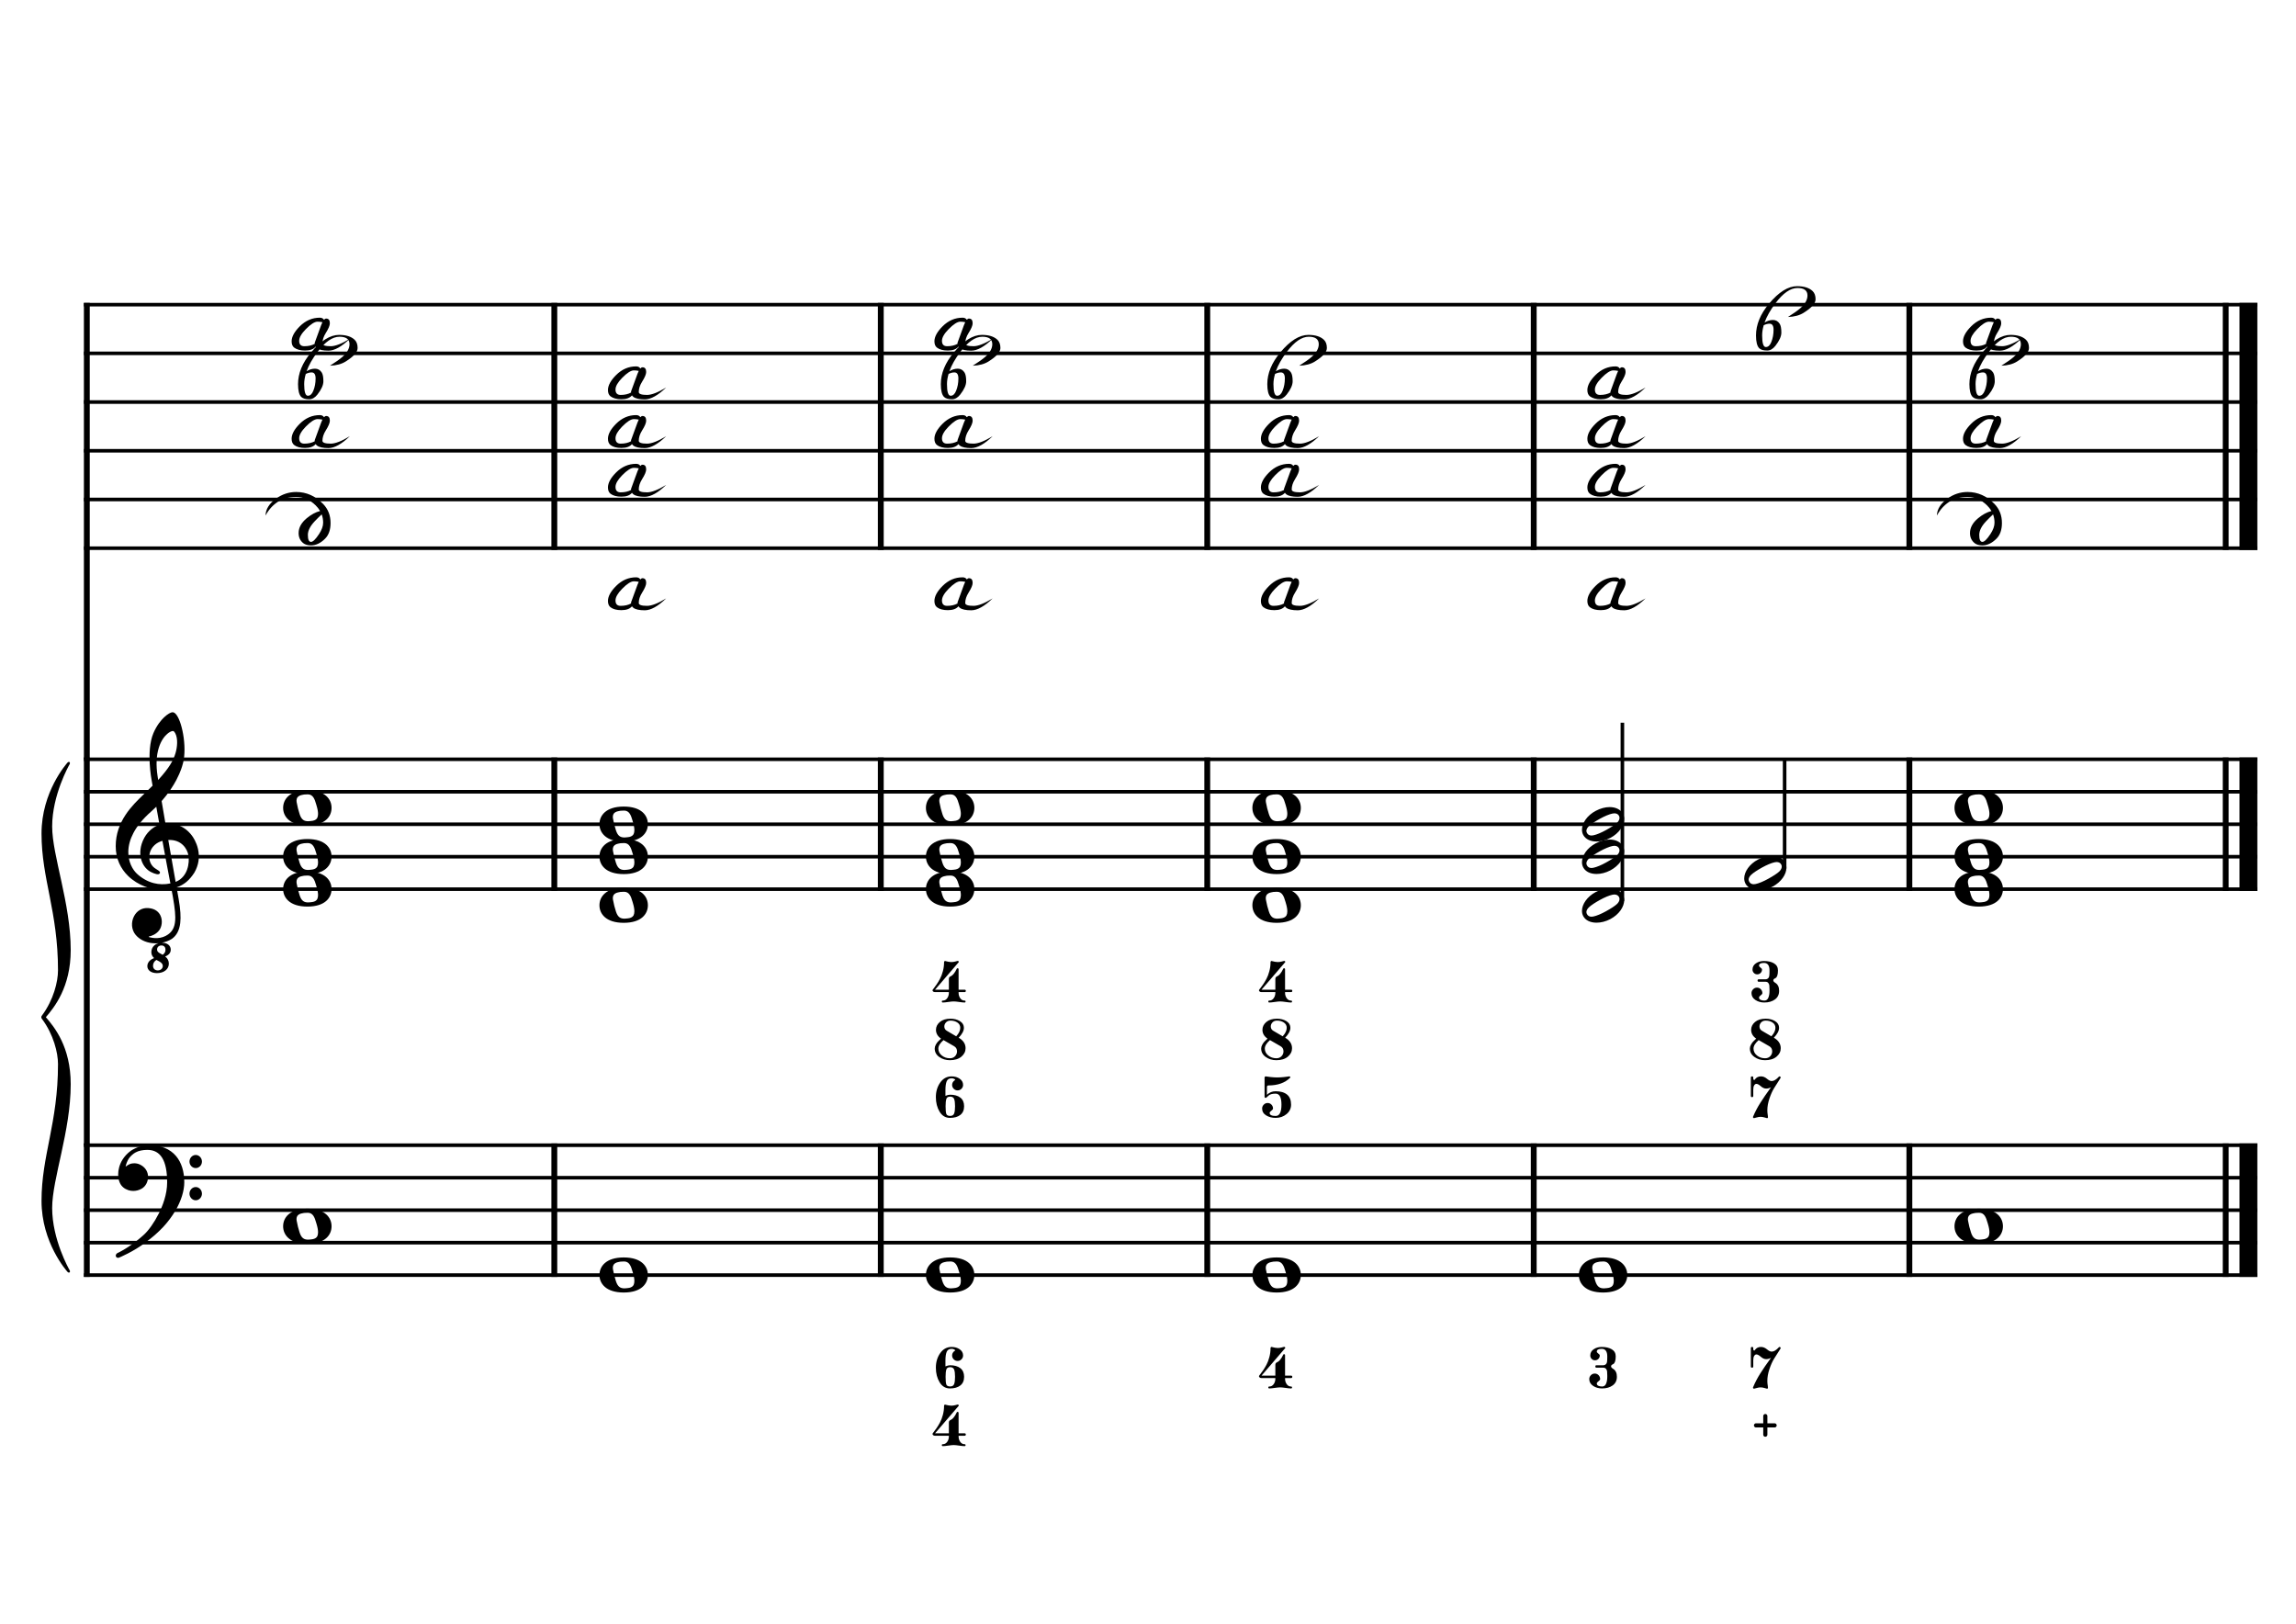 <?xml version="1.0" encoding="UTF-8" standalone="no"?>
<svg width="4209.44px" height="2976.38px" viewBox="0 0 4209.44 2976.38"
 xmlns="http://www.w3.org/2000/svg" xmlns:xlink="http://www.w3.org/1999/xlink" version="1.2" baseProfile="tiny">
<title>DoMajeur (9)</title>
<desc>Generated by MuseScore 3.6.2</desc>
<polyline class="StaffLines" fill="none" stroke="#000000" stroke-width="6.55" stroke-linejoin="bevel" points="153.819,558.425 4138.58,558.425"/>
<polyline class="StaffLines" fill="none" stroke="#000000" stroke-width="6.55" stroke-linejoin="bevel" points="153.819,647.717 4138.58,647.717"/>
<polyline class="StaffLines" fill="none" stroke="#000000" stroke-width="6.55" stroke-linejoin="bevel" points="153.819,737.008 4138.58,737.008"/>
<polyline class="StaffLines" fill="none" stroke="#000000" stroke-width="6.55" stroke-linejoin="bevel" points="153.819,826.299 4138.58,826.299"/>
<polyline class="StaffLines" fill="none" stroke="#000000" stroke-width="6.55" stroke-linejoin="bevel" points="153.819,915.591 4138.58,915.591"/>
<polyline class="StaffLines" fill="none" stroke="#000000" stroke-width="6.55" stroke-linejoin="bevel" points="153.819,1004.88 4138.58,1004.88"/>
<polyline class="StaffLines" fill="none" stroke="#000000" stroke-width="6.55" stroke-linejoin="bevel" points="153.819,1391.81 4138.58,1391.81"/>
<polyline class="StaffLines" fill="none" stroke="#000000" stroke-width="6.55" stroke-linejoin="bevel" points="153.819,1451.34 4138.58,1451.34"/>
<polyline class="StaffLines" fill="none" stroke="#000000" stroke-width="6.55" stroke-linejoin="bevel" points="153.819,1510.87 4138.58,1510.87"/>
<polyline class="StaffLines" fill="none" stroke="#000000" stroke-width="6.55" stroke-linejoin="bevel" points="153.819,1570.39 4138.58,1570.39"/>
<polyline class="StaffLines" fill="none" stroke="#000000" stroke-width="6.55" stroke-linejoin="bevel" points="153.819,1629.92 4138.58,1629.92"/>
<polyline class="StaffLines" fill="none" stroke="#000000" stroke-width="6.55" stroke-linejoin="bevel" points="153.819,2099.26 4138.58,2099.26"/>
<polyline class="StaffLines" fill="none" stroke="#000000" stroke-width="6.55" stroke-linejoin="bevel" points="153.819,2158.79 4138.58,2158.79"/>
<polyline class="StaffLines" fill="none" stroke="#000000" stroke-width="6.55" stroke-linejoin="bevel" points="153.819,2218.32 4138.58,2218.32"/>
<polyline class="StaffLines" fill="none" stroke="#000000" stroke-width="6.55" stroke-linejoin="bevel" points="153.819,2277.85 4138.58,2277.85"/>
<polyline class="StaffLines" fill="none" stroke="#000000" stroke-width="6.55" stroke-linejoin="bevel" points="153.819,2337.37 4138.58,2337.37"/>
<polyline class="BarLine" fill="none" stroke="#000000" stroke-width="10.71" stroke-linejoin="bevel" points="159.176,2095.99 159.176,2340.65"/>
<polyline class="BarLine" fill="none" stroke="#000000" stroke-width="10.71" stroke-linejoin="bevel" points="1016.28,2095.99 1016.28,2340.65"/>
<polyline class="BarLine" fill="none" stroke="#000000" stroke-width="10.71" stroke-linejoin="bevel" points="1614.82,2095.99 1614.82,2340.65"/>
<polyline class="BarLine" fill="none" stroke="#000000" stroke-width="10.71" stroke-linejoin="bevel" points="2213.36,2095.99 2213.36,2340.65"/>
<polyline class="BarLine" fill="none" stroke="#000000" stroke-width="10.71" stroke-linejoin="bevel" points="2811.9,2095.99 2811.9,2340.65"/>
<polyline class="BarLine" fill="none" stroke="#000000" stroke-width="10.71" stroke-linejoin="bevel" points="3500.6,2095.99 3500.6,2340.65"/>
<polyline class="BarLine" fill="none" stroke="#000000" stroke-width="10.71" stroke-linejoin="bevel" points="4080.54,2095.99 4080.54,2340.65"/>
<polyline class="BarLine" fill="none" stroke="#000000" stroke-width="32.74" stroke-linejoin="bevel" points="4122.21,2095.99 4122.21,2340.65"/>
<polyline class="BarLine" fill="none" stroke="#000000" stroke-width="10.71" stroke-linejoin="bevel" points="159.176,1388.54 159.176,2099.26"/>
<polyline class="BarLine" fill="none" stroke="#000000" stroke-width="10.71" stroke-linejoin="bevel" points="1016.28,1388.54 1016.28,1633.2"/>
<polyline class="BarLine" fill="none" stroke="#000000" stroke-width="10.71" stroke-linejoin="bevel" points="1614.82,1388.54 1614.82,1633.2"/>
<polyline class="BarLine" fill="none" stroke="#000000" stroke-width="10.71" stroke-linejoin="bevel" points="2213.36,1388.54 2213.36,1633.2"/>
<polyline class="BarLine" fill="none" stroke="#000000" stroke-width="10.71" stroke-linejoin="bevel" points="2811.9,1388.54 2811.9,1633.2"/>
<polyline class="BarLine" fill="none" stroke="#000000" stroke-width="10.71" stroke-linejoin="bevel" points="3500.6,1388.54 3500.6,1633.2"/>
<polyline class="BarLine" fill="none" stroke="#000000" stroke-width="10.71" stroke-linejoin="bevel" points="4080.54,1388.54 4080.54,1633.2"/>
<polyline class="BarLine" fill="none" stroke="#000000" stroke-width="32.74" stroke-linejoin="bevel" points="4122.21,1388.54 4122.21,1633.2"/>
<polyline class="BarLine" fill="none" stroke="#000000" stroke-width="10.71" stroke-linejoin="bevel" points="159.176,555.151 159.176,1391.81"/>
<polyline class="BarLine" fill="none" stroke="#000000" stroke-width="10.71" stroke-linejoin="bevel" points="1016.28,555.151 1016.28,1008.16"/>
<polyline class="BarLine" fill="none" stroke="#000000" stroke-width="10.71" stroke-linejoin="bevel" points="1614.82,555.151 1614.82,1008.16"/>
<polyline class="BarLine" fill="none" stroke="#000000" stroke-width="10.71" stroke-linejoin="bevel" points="2213.36,555.151 2213.36,1008.16"/>
<polyline class="BarLine" fill="none" stroke="#000000" stroke-width="10.71" stroke-linejoin="bevel" points="2811.9,555.151 2811.9,1008.16"/>
<polyline class="BarLine" fill="none" stroke="#000000" stroke-width="10.71" stroke-linejoin="bevel" points="3500.6,555.151 3500.6,1008.16"/>
<polyline class="BarLine" fill="none" stroke="#000000" stroke-width="10.71" stroke-linejoin="bevel" points="4080.54,555.151 4080.54,1008.16"/>
<polyline class="BarLine" fill="none" stroke="#000000" stroke-width="32.74" stroke-linejoin="bevel" points="4122.21,555.151 4122.21,1008.16"/>
<polyline class="Stem" fill="none" stroke="#000000" stroke-width="6.55" stroke-linejoin="bevel" points="2974.45,1652.07 2974.45,1324.84"/>
<polyline class="Stem" fill="none" stroke="#000000" stroke-width="6.55" stroke-linejoin="bevel" points="3271.89,1592.54 3271.89,1391.81"/>
<path class="Note" transform="matrix(2.381,0,0,2.381,519.076,2248.08)" d="M18.7,-13.6 C4.9,-13.6 0,-6.6 0,-0.1 C0,6.4 4.9,13.4 18.7,13.4 C32.5,13.4 37.3,6.4 37.3,-0.1 C37.3,-6.6 32.5,-13.6 18.7,-13.6 M10.4,-4.5 C10.3,-4.9 10.3,-5.3 10.3,-5.7 C10.3,-6.5 10.5,-7.3 10.9,-8 C11.6,-9 12.8,-9.7 14.3,-10 C15.6,-10.3 16.3,-10.5 18.9,-10.5 L19,-10.5 C23,-10.5 24.3,-6.8 25.4,-3 L25.7,-2 C26.5,0.6 26.9,2.8 26.9,4.5 C26.9,5.7 26.7,6.8 26.3,7.6 C25.7,8.7 24.7,9.4 23,9.8 C22.1,10 20.6,10.1 20.6,10.1 C20.1,10.1 19.7,10.2 19.3,10.2 C16.1,10.2 14.1,9 12.7,4.7 C11.5,1 11.3,-0.1 10.4,-4.5"/>
<path class="Note" transform="matrix(2.381,0,0,2.381,1099.02,2337.37)" d="M18.7,-13.6 C4.9,-13.6 0,-6.6 0,-0.1 C0,6.4 4.9,13.4 18.7,13.4 C32.5,13.4 37.3,6.4 37.3,-0.1 C37.3,-6.6 32.5,-13.6 18.7,-13.6 M10.4,-4.5 C10.3,-4.9 10.3,-5.3 10.3,-5.7 C10.3,-6.5 10.5,-7.3 10.9,-8 C11.6,-9 12.8,-9.7 14.3,-10 C15.6,-10.3 16.3,-10.5 18.9,-10.5 L19,-10.5 C23,-10.5 24.3,-6.8 25.4,-3 L25.7,-2 C26.5,0.6 26.9,2.8 26.9,4.5 C26.9,5.7 26.7,6.8 26.3,7.6 C25.7,8.7 24.7,9.4 23,9.8 C22.1,10 20.6,10.1 20.6,10.1 C20.1,10.1 19.7,10.2 19.3,10.2 C16.1,10.2 14.1,9 12.7,4.7 C11.5,1 11.3,-0.1 10.4,-4.5"/>
<path class="Note" transform="matrix(2.381,0,0,2.381,1697.56,2337.37)" d="M18.7,-13.6 C4.9,-13.6 0,-6.6 0,-0.1 C0,6.4 4.9,13.4 18.7,13.4 C32.5,13.4 37.3,6.4 37.3,-0.1 C37.3,-6.6 32.5,-13.6 18.7,-13.6 M10.4,-4.5 C10.3,-4.9 10.3,-5.3 10.3,-5.7 C10.3,-6.5 10.5,-7.3 10.9,-8 C11.6,-9 12.8,-9.7 14.3,-10 C15.6,-10.3 16.3,-10.5 18.9,-10.5 L19,-10.5 C23,-10.5 24.3,-6.8 25.4,-3 L25.7,-2 C26.5,0.6 26.9,2.8 26.9,4.5 C26.9,5.7 26.7,6.8 26.3,7.6 C25.7,8.7 24.7,9.4 23,9.8 C22.1,10 20.6,10.1 20.6,10.1 C20.1,10.1 19.7,10.2 19.3,10.2 C16.1,10.2 14.1,9 12.7,4.7 C11.5,1 11.3,-0.1 10.4,-4.5"/>
<path class="Note" transform="matrix(2.381,0,0,2.381,2296.1,2337.37)" d="M18.7,-13.6 C4.9,-13.6 0,-6.6 0,-0.1 C0,6.4 4.9,13.4 18.7,13.4 C32.5,13.4 37.3,6.4 37.3,-0.1 C37.3,-6.6 32.5,-13.6 18.7,-13.6 M10.4,-4.5 C10.3,-4.9 10.3,-5.3 10.3,-5.7 C10.3,-6.5 10.5,-7.3 10.9,-8 C11.6,-9 12.8,-9.7 14.3,-10 C15.6,-10.3 16.3,-10.5 18.9,-10.5 L19,-10.5 C23,-10.5 24.3,-6.8 25.4,-3 L25.7,-2 C26.5,0.6 26.9,2.8 26.9,4.5 C26.9,5.7 26.7,6.8 26.3,7.6 C25.7,8.7 24.7,9.4 23,9.8 C22.1,10 20.6,10.1 20.6,10.1 C20.1,10.1 19.7,10.2 19.3,10.2 C16.1,10.2 14.1,9 12.7,4.7 C11.5,1 11.3,-0.1 10.4,-4.5"/>
<path class="Note" transform="matrix(2.381,0,0,2.381,2894.64,2337.37)" d="M18.7,-13.6 C4.9,-13.6 0,-6.6 0,-0.1 C0,6.4 4.9,13.4 18.7,13.4 C32.5,13.4 37.3,6.4 37.3,-0.1 C37.3,-6.6 32.5,-13.6 18.7,-13.6 M10.4,-4.5 C10.3,-4.9 10.3,-5.3 10.3,-5.7 C10.3,-6.5 10.5,-7.3 10.9,-8 C11.6,-9 12.8,-9.7 14.3,-10 C15.6,-10.3 16.3,-10.5 18.9,-10.5 L19,-10.5 C23,-10.5 24.3,-6.8 25.4,-3 L25.7,-2 C26.5,0.6 26.9,2.8 26.9,4.5 C26.9,5.7 26.7,6.8 26.3,7.6 C25.7,8.7 24.7,9.4 23,9.8 C22.1,10 20.6,10.1 20.6,10.1 C20.1,10.1 19.7,10.2 19.3,10.2 C16.1,10.2 14.1,9 12.7,4.7 C11.5,1 11.3,-0.1 10.4,-4.5"/>
<path class="Note" transform="matrix(2.381,0,0,2.381,3583.34,2248.08)" d="M18.7,-13.6 C4.9,-13.6 0,-6.6 0,-0.1 C0,6.4 4.9,13.4 18.7,13.4 C32.5,13.4 37.3,6.4 37.3,-0.1 C37.3,-6.6 32.5,-13.6 18.7,-13.6 M10.4,-4.5 C10.3,-4.9 10.3,-5.3 10.3,-5.7 C10.3,-6.5 10.5,-7.3 10.9,-8 C11.6,-9 12.8,-9.7 14.3,-10 C15.6,-10.3 16.3,-10.5 18.9,-10.5 L19,-10.5 C23,-10.5 24.3,-6.8 25.4,-3 L25.7,-2 C26.5,0.6 26.9,2.8 26.9,4.5 C26.9,5.7 26.7,6.8 26.3,7.6 C25.7,8.7 24.7,9.4 23,9.8 C22.1,10 20.6,10.1 20.6,10.1 C20.1,10.1 19.7,10.2 19.3,10.2 C16.1,10.2 14.1,9 12.7,4.7 C11.5,1 11.3,-0.1 10.4,-4.5"/>
<path class="Note" transform="matrix(2.381,0,0,2.381,519.076,1629.92)" d="M18.7,-13.6 C4.9,-13.6 0,-6.6 0,-0.1 C0,6.4 4.9,13.4 18.7,13.4 C32.5,13.4 37.3,6.4 37.3,-0.1 C37.3,-6.6 32.5,-13.6 18.7,-13.6 M10.4,-4.5 C10.3,-4.9 10.3,-5.3 10.3,-5.7 C10.3,-6.5 10.5,-7.3 10.9,-8 C11.6,-9 12.8,-9.7 14.3,-10 C15.6,-10.3 16.3,-10.5 18.9,-10.5 L19,-10.5 C23,-10.5 24.3,-6.8 25.4,-3 L25.7,-2 C26.5,0.6 26.9,2.8 26.9,4.5 C26.9,5.7 26.7,6.8 26.3,7.6 C25.7,8.7 24.7,9.4 23,9.8 C22.1,10 20.6,10.1 20.6,10.1 C20.1,10.1 19.7,10.2 19.3,10.2 C16.1,10.2 14.1,9 12.7,4.7 C11.5,1 11.3,-0.1 10.4,-4.5"/>
<path class="Note" transform="matrix(2.381,0,0,2.381,519.076,1570.39)" d="M18.7,-13.6 C4.9,-13.6 0,-6.6 0,-0.1 C0,6.4 4.9,13.4 18.7,13.4 C32.5,13.4 37.3,6.4 37.3,-0.1 C37.3,-6.6 32.5,-13.6 18.7,-13.6 M10.4,-4.5 C10.3,-4.9 10.3,-5.3 10.3,-5.7 C10.3,-6.5 10.5,-7.3 10.9,-8 C11.6,-9 12.8,-9.7 14.3,-10 C15.6,-10.3 16.3,-10.5 18.9,-10.5 L19,-10.5 C23,-10.5 24.3,-6.8 25.4,-3 L25.7,-2 C26.5,0.6 26.9,2.8 26.9,4.5 C26.9,5.7 26.7,6.8 26.3,7.6 C25.7,8.7 24.7,9.4 23,9.8 C22.1,10 20.6,10.1 20.6,10.1 C20.1,10.1 19.7,10.2 19.3,10.2 C16.1,10.2 14.1,9 12.7,4.7 C11.5,1 11.3,-0.1 10.4,-4.5"/>
<path class="Note" transform="matrix(2.381,0,0,2.381,519.076,1481.1)" d="M18.7,-13.6 C4.9,-13.6 0,-6.6 0,-0.1 C0,6.4 4.9,13.4 18.7,13.4 C32.5,13.4 37.3,6.4 37.3,-0.1 C37.3,-6.6 32.5,-13.6 18.7,-13.6 M10.4,-4.5 C10.3,-4.9 10.3,-5.3 10.3,-5.7 C10.3,-6.5 10.5,-7.3 10.9,-8 C11.6,-9 12.8,-9.7 14.3,-10 C15.6,-10.3 16.3,-10.5 18.9,-10.5 L19,-10.5 C23,-10.5 24.3,-6.8 25.4,-3 L25.7,-2 C26.5,0.6 26.9,2.8 26.9,4.5 C26.9,5.7 26.7,6.8 26.3,7.6 C25.7,8.7 24.7,9.4 23,9.8 C22.1,10 20.6,10.1 20.6,10.1 C20.1,10.1 19.7,10.2 19.3,10.2 C16.1,10.2 14.1,9 12.7,4.7 C11.5,1 11.3,-0.1 10.4,-4.5"/>
<path class="Note" transform="matrix(2.381,0,0,2.381,1099.02,1659.69)" d="M18.7,-13.6 C4.9,-13.6 0,-6.6 0,-0.1 C0,6.4 4.9,13.4 18.7,13.4 C32.5,13.4 37.3,6.4 37.3,-0.1 C37.3,-6.6 32.5,-13.6 18.7,-13.6 M10.4,-4.5 C10.3,-4.9 10.3,-5.3 10.3,-5.7 C10.3,-6.5 10.5,-7.3 10.9,-8 C11.6,-9 12.8,-9.7 14.3,-10 C15.6,-10.3 16.3,-10.5 18.9,-10.5 L19,-10.5 C23,-10.5 24.3,-6.8 25.4,-3 L25.7,-2 C26.5,0.6 26.9,2.8 26.9,4.5 C26.9,5.7 26.7,6.8 26.3,7.6 C25.7,8.7 24.7,9.4 23,9.8 C22.1,10 20.6,10.1 20.6,10.1 C20.1,10.1 19.7,10.2 19.3,10.2 C16.1,10.2 14.1,9 12.7,4.7 C11.5,1 11.3,-0.1 10.4,-4.5"/>
<path class="Note" transform="matrix(2.381,0,0,2.381,1099.02,1570.39)" d="M18.7,-13.6 C4.9,-13.6 0,-6.6 0,-0.1 C0,6.4 4.9,13.4 18.7,13.4 C32.5,13.4 37.3,6.4 37.3,-0.1 C37.3,-6.6 32.5,-13.6 18.7,-13.6 M10.4,-4.5 C10.3,-4.9 10.3,-5.3 10.3,-5.7 C10.3,-6.5 10.5,-7.3 10.9,-8 C11.6,-9 12.8,-9.7 14.3,-10 C15.6,-10.3 16.3,-10.5 18.9,-10.5 L19,-10.5 C23,-10.5 24.3,-6.8 25.4,-3 L25.7,-2 C26.5,0.6 26.9,2.8 26.9,4.5 C26.9,5.7 26.7,6.8 26.3,7.6 C25.7,8.7 24.7,9.4 23,9.8 C22.1,10 20.6,10.1 20.6,10.1 C20.1,10.1 19.7,10.2 19.3,10.2 C16.1,10.2 14.1,9 12.7,4.7 C11.5,1 11.3,-0.1 10.4,-4.5"/>
<path class="Note" transform="matrix(2.381,0,0,2.381,1099.02,1510.87)" d="M18.7,-13.6 C4.9,-13.6 0,-6.6 0,-0.1 C0,6.4 4.9,13.4 18.7,13.4 C32.5,13.4 37.3,6.4 37.3,-0.1 C37.3,-6.6 32.5,-13.6 18.7,-13.6 M10.4,-4.5 C10.3,-4.9 10.3,-5.3 10.3,-5.7 C10.3,-6.5 10.5,-7.3 10.9,-8 C11.6,-9 12.8,-9.7 14.3,-10 C15.6,-10.3 16.3,-10.5 18.9,-10.5 L19,-10.5 C23,-10.5 24.3,-6.8 25.4,-3 L25.7,-2 C26.5,0.6 26.9,2.8 26.9,4.5 C26.9,5.7 26.7,6.8 26.3,7.6 C25.7,8.7 24.7,9.4 23,9.8 C22.1,10 20.6,10.1 20.6,10.1 C20.1,10.1 19.7,10.2 19.3,10.2 C16.1,10.2 14.1,9 12.7,4.7 C11.5,1 11.3,-0.1 10.4,-4.5"/>
<path class="Note" transform="matrix(2.381,0,0,2.381,1697.56,1629.92)" d="M18.7,-13.6 C4.9,-13.6 0,-6.6 0,-0.1 C0,6.4 4.9,13.4 18.7,13.4 C32.5,13.4 37.3,6.4 37.3,-0.1 C37.3,-6.6 32.5,-13.6 18.7,-13.6 M10.4,-4.5 C10.3,-4.9 10.3,-5.3 10.3,-5.7 C10.3,-6.5 10.5,-7.3 10.9,-8 C11.6,-9 12.8,-9.7 14.3,-10 C15.6,-10.3 16.3,-10.5 18.9,-10.5 L19,-10.5 C23,-10.5 24.3,-6.8 25.4,-3 L25.7,-2 C26.5,0.6 26.9,2.8 26.9,4.5 C26.9,5.7 26.7,6.8 26.3,7.6 C25.7,8.7 24.7,9.4 23,9.8 C22.1,10 20.6,10.1 20.6,10.1 C20.1,10.1 19.7,10.2 19.3,10.2 C16.1,10.2 14.1,9 12.7,4.7 C11.5,1 11.3,-0.1 10.4,-4.5"/>
<path class="Note" transform="matrix(2.381,0,0,2.381,1697.56,1570.39)" d="M18.7,-13.6 C4.9,-13.6 0,-6.6 0,-0.1 C0,6.4 4.9,13.4 18.7,13.4 C32.5,13.4 37.3,6.4 37.3,-0.1 C37.3,-6.6 32.5,-13.6 18.7,-13.6 M10.4,-4.5 C10.3,-4.9 10.3,-5.3 10.3,-5.7 C10.3,-6.5 10.5,-7.3 10.9,-8 C11.6,-9 12.8,-9.7 14.3,-10 C15.6,-10.3 16.3,-10.5 18.9,-10.5 L19,-10.5 C23,-10.5 24.3,-6.8 25.4,-3 L25.7,-2 C26.5,0.6 26.9,2.8 26.9,4.5 C26.9,5.7 26.7,6.8 26.3,7.6 C25.7,8.7 24.7,9.4 23,9.8 C22.1,10 20.6,10.1 20.6,10.1 C20.1,10.1 19.7,10.2 19.3,10.2 C16.1,10.2 14.1,9 12.7,4.7 C11.5,1 11.3,-0.1 10.4,-4.5"/>
<path class="Note" transform="matrix(2.381,0,0,2.381,1697.56,1481.1)" d="M18.7,-13.6 C4.9,-13.6 0,-6.6 0,-0.1 C0,6.4 4.9,13.4 18.7,13.4 C32.5,13.4 37.3,6.4 37.3,-0.1 C37.3,-6.6 32.5,-13.6 18.7,-13.6 M10.4,-4.5 C10.3,-4.9 10.3,-5.3 10.3,-5.7 C10.3,-6.5 10.5,-7.3 10.9,-8 C11.6,-9 12.8,-9.7 14.3,-10 C15.6,-10.3 16.3,-10.5 18.9,-10.5 L19,-10.5 C23,-10.5 24.3,-6.8 25.4,-3 L25.7,-2 C26.5,0.6 26.9,2.8 26.9,4.5 C26.9,5.7 26.7,6.8 26.3,7.6 C25.7,8.7 24.7,9.4 23,9.8 C22.1,10 20.6,10.1 20.6,10.1 C20.1,10.1 19.7,10.2 19.3,10.2 C16.1,10.2 14.1,9 12.7,4.7 C11.5,1 11.3,-0.1 10.4,-4.5"/>
<path class="Note" transform="matrix(2.381,0,0,2.381,2296.1,1659.69)" d="M18.7,-13.6 C4.9,-13.6 0,-6.6 0,-0.1 C0,6.4 4.9,13.4 18.7,13.4 C32.5,13.4 37.3,6.4 37.3,-0.1 C37.3,-6.6 32.5,-13.6 18.7,-13.6 M10.4,-4.5 C10.3,-4.9 10.3,-5.3 10.3,-5.7 C10.3,-6.5 10.5,-7.3 10.9,-8 C11.6,-9 12.8,-9.7 14.3,-10 C15.6,-10.3 16.3,-10.5 18.9,-10.5 L19,-10.5 C23,-10.5 24.3,-6.8 25.4,-3 L25.7,-2 C26.5,0.6 26.9,2.8 26.9,4.5 C26.9,5.7 26.7,6.8 26.3,7.6 C25.7,8.7 24.7,9.4 23,9.8 C22.1,10 20.6,10.1 20.6,10.1 C20.1,10.1 19.7,10.2 19.3,10.2 C16.1,10.2 14.1,9 12.7,4.7 C11.5,1 11.3,-0.1 10.4,-4.5"/>
<path class="Note" transform="matrix(2.381,0,0,2.381,2296.1,1570.39)" d="M18.7,-13.6 C4.9,-13.6 0,-6.6 0,-0.1 C0,6.4 4.9,13.4 18.7,13.4 C32.5,13.4 37.3,6.4 37.3,-0.1 C37.3,-6.6 32.5,-13.6 18.7,-13.6 M10.4,-4.5 C10.3,-4.9 10.3,-5.3 10.3,-5.7 C10.3,-6.5 10.5,-7.3 10.9,-8 C11.6,-9 12.8,-9.7 14.3,-10 C15.6,-10.3 16.3,-10.5 18.9,-10.5 L19,-10.5 C23,-10.5 24.3,-6.8 25.4,-3 L25.7,-2 C26.5,0.6 26.9,2.8 26.9,4.5 C26.9,5.7 26.7,6.8 26.3,7.6 C25.7,8.7 24.7,9.4 23,9.8 C22.1,10 20.6,10.1 20.6,10.1 C20.1,10.1 19.7,10.2 19.3,10.2 C16.1,10.2 14.1,9 12.7,4.7 C11.5,1 11.3,-0.1 10.4,-4.5"/>
<path class="Note" transform="matrix(2.381,0,0,2.381,2296.1,1481.1)" d="M18.7,-13.6 C4.9,-13.6 0,-6.6 0,-0.1 C0,6.4 4.9,13.4 18.7,13.4 C32.5,13.4 37.3,6.4 37.3,-0.1 C37.3,-6.6 32.5,-13.6 18.7,-13.6 M10.4,-4.5 C10.3,-4.9 10.3,-5.3 10.3,-5.7 C10.3,-6.5 10.5,-7.3 10.9,-8 C11.6,-9 12.8,-9.7 14.3,-10 C15.6,-10.3 16.3,-10.5 18.9,-10.5 L19,-10.5 C23,-10.5 24.3,-6.8 25.4,-3 L25.7,-2 C26.5,0.6 26.9,2.8 26.9,4.5 C26.9,5.7 26.7,6.8 26.3,7.6 C25.7,8.7 24.7,9.4 23,9.8 C22.1,10 20.6,10.1 20.6,10.1 C20.1,10.1 19.7,10.2 19.3,10.2 C16.1,10.2 14.1,9 12.7,4.7 C11.5,1 11.3,-0.1 10.4,-4.5"/>
<path class="Note" transform="matrix(2.381,0,0,2.381,2900.36,1659.69)" d="M31.5,-8.1 C29.7,-11.4 25.9,-13.2 21.3,-13.2 C17.9,-13.2 14.2,-12.2 10.6,-10.3 C4,-6.8 0,-0.9 0,4.2 C0,5.6 0.3,7 1,8.3 C2.8,11.6 6.6,13.3 11.2,13.3 C14.6,13.3 18.3,12.4 21.9,10.5 C28.5,7 32.5,1.1 32.5,-4 C32.5,-5.4 32.2,-6.8 31.5,-8.1 M27.2,-1.3 C25.5,0.4 22.1,2.5 18.5,4.5 C14.9,6.5 11.3,8 8.9,8.5 C8.4,8.6 7.9,8.7 7.4,8.7 C5.8,8.7 4.6,8.1 3.9,6.8 C3.6,6.3 3.4,5.7 3.4,5.1 C3.4,4 4.1,2.7 5.2,1.6 C6.9,-0.1 10.2,-2.2 13.8,-4.2 C17.4,-6.2 21,-7.7 23.4,-8.2 C23.9,-8.3 24.4,-8.4 24.9,-8.4 C26.5,-8.4 27.8,-7.8 28.5,-6.5 C28.8,-6 28.9,-5.4 28.9,-4.8 C28.9,-3.7 28.3,-2.5 27.2,-1.3"/>
<path class="Note" transform="matrix(2.381,0,0,2.381,2900.36,1570.39)" d="M31.5,-8.1 C29.7,-11.4 25.9,-13.2 21.3,-13.2 C17.9,-13.2 14.2,-12.2 10.6,-10.3 C4,-6.8 0,-0.9 0,4.2 C0,5.6 0.3,7 1,8.3 C2.8,11.6 6.6,13.3 11.2,13.3 C14.6,13.3 18.3,12.4 21.9,10.5 C28.5,7 32.5,1.1 32.5,-4 C32.5,-5.4 32.2,-6.8 31.5,-8.1 M27.2,-1.3 C25.5,0.4 22.1,2.5 18.5,4.5 C14.9,6.5 11.3,8 8.9,8.5 C8.4,8.6 7.9,8.7 7.4,8.7 C5.8,8.7 4.6,8.1 3.9,6.8 C3.6,6.3 3.4,5.7 3.4,5.1 C3.4,4 4.1,2.7 5.2,1.6 C6.9,-0.1 10.2,-2.2 13.8,-4.2 C17.4,-6.2 21,-7.7 23.4,-8.2 C23.9,-8.3 24.4,-8.4 24.9,-8.4 C26.5,-8.4 27.8,-7.8 28.5,-6.5 C28.8,-6 28.9,-5.4 28.9,-4.8 C28.9,-3.7 28.3,-2.5 27.2,-1.3"/>
<path class="Note" transform="matrix(2.381,0,0,2.381,2900.36,1510.87)" d="M31.5,-8.1 C29.7,-11.4 25.9,-13.2 21.3,-13.2 C17.9,-13.2 14.2,-12.2 10.6,-10.3 C4,-6.8 0,-0.9 0,4.2 C0,5.6 0.3,7 1,8.3 C2.8,11.6 6.6,13.3 11.2,13.3 C14.6,13.3 18.3,12.4 21.9,10.5 C28.5,7 32.5,1.1 32.5,-4 C32.5,-5.4 32.2,-6.8 31.5,-8.1 M27.2,-1.3 C25.5,0.4 22.1,2.5 18.5,4.5 C14.9,6.5 11.3,8 8.9,8.5 C8.4,8.6 7.9,8.7 7.4,8.7 C5.8,8.7 4.6,8.1 3.9,6.8 C3.6,6.3 3.4,5.7 3.4,5.1 C3.4,4 4.1,2.7 5.2,1.6 C6.9,-0.1 10.2,-2.2 13.8,-4.2 C17.4,-6.2 21,-7.7 23.4,-8.2 C23.9,-8.3 24.4,-8.4 24.9,-8.4 C26.5,-8.4 27.8,-7.8 28.5,-6.5 C28.8,-6 28.9,-5.4 28.9,-4.8 C28.9,-3.7 28.3,-2.5 27.2,-1.3"/>
<path class="Note" transform="matrix(2.381,0,0,2.381,3197.8,1600.16)" d="M31.5,-8.1 C29.7,-11.4 25.9,-13.2 21.3,-13.2 C17.9,-13.2 14.2,-12.2 10.6,-10.3 C4,-6.8 0,-0.9 0,4.2 C0,5.6 0.3,7 1,8.3 C2.8,11.6 6.6,13.3 11.2,13.3 C14.6,13.3 18.3,12.4 21.9,10.5 C28.5,7 32.5,1.1 32.5,-4 C32.5,-5.4 32.2,-6.8 31.5,-8.1 M27.2,-1.3 C25.5,0.4 22.1,2.5 18.5,4.5 C14.9,6.5 11.3,8 8.9,8.5 C8.4,8.6 7.9,8.7 7.4,8.7 C5.8,8.7 4.6,8.1 3.9,6.8 C3.6,6.3 3.4,5.7 3.4,5.1 C3.4,4 4.1,2.7 5.2,1.6 C6.9,-0.1 10.2,-2.2 13.8,-4.2 C17.4,-6.2 21,-7.7 23.4,-8.2 C23.9,-8.3 24.4,-8.4 24.9,-8.4 C26.5,-8.4 27.8,-7.8 28.5,-6.5 C28.8,-6 28.9,-5.4 28.9,-4.8 C28.9,-3.7 28.3,-2.5 27.2,-1.3"/>
<path class="Note" transform="matrix(2.381,0,0,2.381,3583.34,1629.92)" d="M18.7,-13.6 C4.9,-13.6 0,-6.6 0,-0.1 C0,6.4 4.9,13.4 18.7,13.4 C32.5,13.4 37.3,6.4 37.3,-0.1 C37.3,-6.6 32.5,-13.6 18.7,-13.6 M10.4,-4.5 C10.3,-4.9 10.3,-5.3 10.3,-5.7 C10.3,-6.5 10.5,-7.3 10.9,-8 C11.6,-9 12.8,-9.7 14.3,-10 C15.6,-10.3 16.3,-10.5 18.9,-10.5 L19,-10.5 C23,-10.5 24.3,-6.8 25.4,-3 L25.7,-2 C26.5,0.6 26.9,2.8 26.9,4.5 C26.9,5.7 26.7,6.8 26.3,7.6 C25.7,8.7 24.7,9.4 23,9.8 C22.1,10 20.6,10.1 20.6,10.1 C20.1,10.1 19.7,10.2 19.3,10.2 C16.1,10.2 14.1,9 12.7,4.7 C11.5,1 11.3,-0.1 10.4,-4.5"/>
<path class="Note" transform="matrix(2.381,0,0,2.381,3583.34,1570.39)" d="M18.7,-13.6 C4.9,-13.6 0,-6.6 0,-0.1 C0,6.4 4.9,13.4 18.7,13.4 C32.5,13.4 37.3,6.4 37.3,-0.1 C37.3,-6.6 32.5,-13.6 18.7,-13.6 M10.4,-4.5 C10.3,-4.9 10.3,-5.3 10.3,-5.7 C10.3,-6.5 10.5,-7.3 10.9,-8 C11.6,-9 12.8,-9.7 14.3,-10 C15.6,-10.3 16.3,-10.5 18.9,-10.5 L19,-10.5 C23,-10.5 24.3,-6.8 25.4,-3 L25.7,-2 C26.5,0.6 26.9,2.8 26.9,4.5 C26.9,5.7 26.7,6.8 26.3,7.6 C25.7,8.7 24.7,9.4 23,9.8 C22.1,10 20.6,10.1 20.6,10.1 C20.1,10.1 19.7,10.2 19.3,10.2 C16.1,10.2 14.1,9 12.7,4.7 C11.5,1 11.3,-0.1 10.4,-4.5"/>
<path class="Note" transform="matrix(2.381,0,0,2.381,3583.34,1481.1)" d="M18.7,-13.6 C4.9,-13.6 0,-6.6 0,-0.1 C0,6.4 4.9,13.4 18.7,13.4 C32.5,13.4 37.3,6.4 37.3,-0.1 C37.3,-6.6 32.5,-13.6 18.7,-13.6 M10.4,-4.5 C10.3,-4.9 10.3,-5.3 10.3,-5.7 C10.3,-6.5 10.5,-7.3 10.9,-8 C11.6,-9 12.8,-9.7 14.3,-10 C15.6,-10.3 16.3,-10.5 18.9,-10.5 L19,-10.5 C23,-10.5 24.3,-6.8 25.4,-3 L25.7,-2 C26.5,0.6 26.9,2.8 26.9,4.5 C26.9,5.7 26.7,6.8 26.3,7.6 C25.7,8.7 24.7,9.4 23,9.8 C22.1,10 20.6,10.1 20.6,10.1 C20.1,10.1 19.7,10.2 19.3,10.2 C16.1,10.2 14.1,9 12.7,4.7 C11.5,1 11.3,-0.1 10.4,-4.5"/>
<path class="Note" d="M486.807,945.081 C487.117,933.383 493.586,923.001 506.214,913.937 C517.448,905.879 529.727,901.851 543.053,901.851 C561.724,901.851 578.187,909.172 592.443,923.815 C601.507,933.189 606.039,944.81 606.039,958.678 C606.039,971.151 602.708,980.719 596.045,987.382 C587.91,995.594 579.311,999.7 570.246,999.7 C564.048,999.7 559.245,998.306 555.836,995.517 C550.258,990.946 547.469,984.825 547.469,977.155 C547.469,967.239 552.427,958.174 562.344,949.962 C570.479,943.222 578.652,938.806 586.864,936.714 C584.695,932.995 581.945,929.509 578.613,926.255 C568.232,916.106 556.456,911.031 543.285,911.031 C529.572,911.031 518.222,914.014 509.236,919.98 C499.939,926.1 492.462,934.467 486.807,945.081 M589.77,942.873 C585.509,946.824 581.248,951.047 576.986,955.54 C568.619,964.372 564.436,972.739 564.436,980.642 C564.436,989.086 566.373,993.309 570.246,993.309 C573.733,993.309 578.613,988.544 584.889,979.015 C589.925,971.422 592.443,964.45 592.443,958.097 C592.443,952.674 591.552,947.599 589.77,942.873"/>
<path class="Note" d="M597.895,583.965 C602.466,583.965 604.752,586.831 604.752,592.564 C604.752,596.593 602.234,602.597 597.198,610.577 C593.17,617.007 591.155,623.283 591.155,629.403 C591.155,632.889 596.23,634.633 606.379,634.633 C614.746,634.633 626.406,630.1 641.358,621.036 C626.328,635.524 613.274,642.767 602.195,642.767 C592.201,642.767 585.228,641.257 581.277,638.235 C580.27,637.46 579.418,636.531 578.721,635.446 C574.847,640.172 568.378,642.535 559.313,642.535 C550.636,642.535 543.974,640.753 539.325,637.189 C536.226,634.788 534.677,630.953 534.677,625.684 C534.677,617.317 539.635,608.175 549.552,598.259 C560.166,587.645 572.445,582.338 586.391,582.338 C589.877,582.338 592.433,583.616 594.06,586.173 C595.378,584.701 596.656,583.965 597.895,583.965 M577.094,630.217 C577.016,629.597 576.977,628.977 576.977,628.357 C576.977,628.047 580.929,617.24 588.831,595.934 C589.606,593.843 590.38,592.061 591.155,590.589 C588.134,589.969 585.151,589.659 582.207,589.659 C576.784,589.659 569.579,594.269 560.592,603.488 C552.534,611.7 548.506,618.789 548.506,624.755 C548.506,631.34 551.643,634.633 557.919,634.633 C565.511,634.633 571.903,633.161 577.094,630.217"/>
<path class="Note" d="M597.895,762.547 C602.466,762.547 604.752,765.414 604.752,771.147 C604.752,775.176 602.234,781.18 597.198,789.16 C593.17,795.59 591.155,801.865 591.155,807.986 C591.155,811.472 596.23,813.215 606.379,813.215 C614.746,813.215 626.406,808.683 641.358,799.619 C626.328,814.106 613.274,821.35 602.195,821.35 C592.201,821.35 585.228,819.839 581.277,816.818 C580.27,816.043 579.418,815.113 578.721,814.029 C574.847,818.755 568.378,821.118 559.313,821.118 C550.636,821.118 543.974,819.336 539.325,815.772 C536.226,813.37 534.677,809.535 534.677,804.267 C534.677,795.9 539.635,786.758 549.552,776.841 C560.166,766.227 572.445,760.92 586.391,760.92 C589.877,760.92 592.433,762.199 594.06,764.755 C595.378,763.283 596.656,762.547 597.895,762.547 M577.094,808.799 C577.016,808.179 576.977,807.56 576.977,806.94 C576.977,806.63 580.929,795.822 588.831,774.517 C589.606,772.425 590.38,770.643 591.155,769.171 C588.134,768.552 585.151,768.242 582.207,768.242 C576.784,768.242 569.579,772.851 560.592,782.071 C552.534,790.283 548.506,797.372 548.506,803.337 C548.506,809.923 551.643,813.215 557.919,813.215 C565.511,813.215 571.903,811.743 577.094,808.799"/>
<path class="Note" d="M604.984,670.351 C615.443,663.765 623.036,658.381 627.762,654.197 C636.439,646.527 640.777,638.78 640.777,630.955 C640.777,621.813 634.657,617.242 622.416,617.242 C609.555,617.242 596.152,626.5 582.207,645.017 C572.755,657.568 566.054,669.421 562.102,680.577 C566.983,677.401 572.135,675.813 577.558,675.813 C582.672,675.813 586.739,678.098 589.761,682.669 C591.852,685.846 592.898,691.269 592.898,698.939 C592.898,705.834 589.257,713.93 581.975,723.227 C577.481,728.96 572.484,731.826 566.983,731.826 C560.011,731.826 555.13,730.432 552.341,727.643 C548.39,723.692 546.414,715.867 546.414,704.168 C546.414,684.49 554.355,665.121 570.237,646.063 C588.134,624.602 605.294,613.872 621.719,613.872 C634.424,613.872 643.915,616.855 650.19,622.82 C653.832,626.307 655.652,631.343 655.652,637.928 C655.652,645.288 648.408,653.5 633.921,662.565 C626.328,667.368 616.683,669.963 604.984,670.351 M560.592,685.458 C558.655,691.966 557.686,698.203 557.686,704.168 C557.686,718.346 559.933,725.435 564.427,725.435 C568.688,725.435 572.019,722.413 574.421,716.37 C577.21,709.553 578.604,701.999 578.604,693.709 C578.604,686.349 576.164,682.669 571.283,682.669 C567.874,682.669 564.31,683.599 560.592,685.458"/>
<path class="Note" d="M1177.84,1059.89 C1182.41,1059.89 1184.69,1062.75 1184.69,1068.49 C1184.69,1072.52 1182.18,1078.52 1177.14,1086.5 C1173.11,1092.93 1171.1,1099.21 1171.1,1105.33 C1171.1,1108.81 1176.17,1110.56 1186.32,1110.56 C1194.69,1110.56 1206.35,1106.02 1221.3,1096.96 C1206.27,1111.45 1193.22,1118.69 1182.14,1118.69 C1172.14,1118.69 1165.17,1117.18 1161.22,1114.16 C1160.21,1113.38 1159.36,1112.45 1158.66,1111.37 C1154.79,1116.09 1148.32,1118.46 1139.26,1118.46 C1130.58,1118.46 1123.92,1116.68 1119.27,1113.11 C1116.17,1110.71 1114.62,1106.88 1114.62,1101.61 C1114.62,1093.24 1119.58,1084.1 1129.49,1074.18 C1140.11,1063.57 1152.39,1058.26 1166.33,1058.26 C1169.82,1058.26 1172.38,1059.54 1174,1062.1 C1175.32,1060.62 1176.6,1059.89 1177.84,1059.89 M1157.04,1106.14 C1156.96,1105.52 1156.92,1104.9 1156.92,1104.28 C1156.92,1103.97 1160.87,1093.16 1168.77,1071.86 C1169.55,1069.77 1170.32,1067.98 1171.1,1066.51 C1168.08,1065.89 1165.09,1065.58 1162.15,1065.58 C1156.73,1065.58 1149.52,1070.19 1140.53,1079.41 C1132.48,1087.62 1128.45,1094.71 1128.45,1100.68 C1128.45,1107.26 1131.59,1110.56 1137.86,1110.56 C1145.45,1110.56 1151.85,1109.08 1157.04,1106.14"/>
<path class="Note" d="M1177.84,851.839 C1182.41,851.839 1184.69,854.705 1184.69,860.438 C1184.69,864.467 1182.18,870.471 1177.14,878.451 C1173.11,884.881 1171.1,891.157 1171.1,897.277 C1171.1,900.763 1176.17,902.507 1186.32,902.507 C1194.69,902.507 1206.35,897.974 1221.3,888.91 C1206.27,903.398 1193.22,910.641 1182.14,910.641 C1172.14,910.641 1165.17,909.131 1161.22,906.109 C1160.21,905.334 1159.36,904.405 1158.66,903.32 C1154.79,908.046 1148.32,910.409 1139.26,910.409 C1130.58,910.409 1123.92,908.627 1119.27,905.063 C1116.17,902.662 1114.62,898.827 1114.62,893.558 C1114.62,885.191 1119.58,876.049 1129.49,866.133 C1140.11,855.519 1152.39,850.212 1166.33,850.212 C1169.82,850.212 1172.38,851.49 1174,854.047 C1175.32,852.575 1176.6,851.839 1177.84,851.839 M1157.04,898.091 C1156.96,897.471 1156.92,896.851 1156.92,896.231 C1156.92,895.921 1160.87,885.114 1168.77,863.808 C1169.55,861.717 1170.32,859.935 1171.1,858.463 C1168.08,857.843 1165.09,857.533 1162.15,857.533 C1156.73,857.533 1149.52,862.143 1140.53,871.362 C1132.48,879.574 1128.45,886.663 1128.45,892.629 C1128.45,899.214 1131.59,902.507 1137.86,902.507 C1145.45,902.507 1151.85,901.035 1157.04,898.091"/>
<path class="Note" d="M1177.84,762.547 C1182.41,762.547 1184.69,765.414 1184.69,771.147 C1184.69,775.176 1182.18,781.18 1177.14,789.16 C1173.11,795.59 1171.1,801.865 1171.1,807.986 C1171.1,811.472 1176.17,813.215 1186.32,813.215 C1194.69,813.215 1206.35,808.683 1221.3,799.619 C1206.27,814.106 1193.22,821.35 1182.14,821.35 C1172.14,821.35 1165.17,819.839 1161.22,816.818 C1160.21,816.043 1159.36,815.113 1158.66,814.029 C1154.79,818.755 1148.32,821.118 1139.26,821.118 C1130.58,821.118 1123.92,819.336 1119.27,815.772 C1116.17,813.37 1114.62,809.535 1114.62,804.267 C1114.62,795.9 1119.58,786.758 1129.49,776.841 C1140.11,766.227 1152.39,760.92 1166.33,760.92 C1169.82,760.92 1172.38,762.199 1174,764.755 C1175.32,763.283 1176.6,762.547 1177.84,762.547 M1157.04,808.799 C1156.96,808.179 1156.92,807.56 1156.92,806.94 C1156.92,806.63 1160.87,795.822 1168.77,774.517 C1169.55,772.425 1170.32,770.643 1171.1,769.171 C1168.08,768.552 1165.09,768.242 1162.15,768.242 C1156.73,768.242 1149.52,772.851 1140.53,782.071 C1132.48,790.283 1128.45,797.372 1128.45,803.337 C1128.45,809.923 1131.59,813.215 1137.86,813.215 C1145.45,813.215 1151.85,811.743 1157.04,808.799"/>
<path class="Note" d="M1177.84,673.256 C1182.41,673.256 1184.69,676.123 1184.69,681.856 C1184.69,685.884 1182.18,691.888 1177.14,699.868 C1173.11,706.299 1171.1,712.574 1171.1,718.694 C1171.1,722.181 1176.17,723.924 1186.32,723.924 C1194.69,723.924 1206.35,719.392 1221.3,710.327 C1206.27,724.815 1193.22,732.059 1182.14,732.059 C1172.14,732.059 1165.17,730.548 1161.22,727.527 C1160.21,726.752 1159.36,725.822 1158.66,724.737 C1154.79,729.463 1148.32,731.826 1139.26,731.826 C1130.58,731.826 1123.92,730.044 1119.27,726.481 C1116.17,724.079 1114.62,720.244 1114.62,714.976 C1114.62,706.609 1119.58,697.467 1129.49,687.55 C1140.11,676.936 1152.39,671.629 1166.33,671.629 C1169.82,671.629 1172.38,672.907 1174,675.464 C1175.32,673.992 1176.6,673.256 1177.84,673.256 M1157.04,719.508 C1156.96,718.888 1156.92,718.268 1156.92,717.649 C1156.92,717.339 1160.87,706.531 1168.77,685.226 C1169.55,683.134 1170.32,681.352 1171.1,679.88 C1168.08,679.26 1165.09,678.95 1162.15,678.95 C1156.73,678.95 1149.52,683.56 1140.53,692.779 C1132.48,700.992 1128.45,708.081 1128.45,714.046 C1128.45,720.631 1131.59,723.924 1137.86,723.924 C1145.45,723.924 1151.85,722.452 1157.04,719.508"/>
<path class="Note" d="M1776.38,1059.89 C1780.95,1059.89 1783.23,1062.75 1783.23,1068.49 C1783.23,1072.52 1780.72,1078.52 1775.68,1086.5 C1771.65,1092.93 1769.64,1099.21 1769.64,1105.33 C1769.64,1108.81 1774.71,1110.56 1784.86,1110.56 C1793.23,1110.56 1804.89,1106.02 1819.84,1096.96 C1804.81,1111.45 1791.76,1118.69 1780.68,1118.69 C1770.68,1118.69 1763.71,1117.18 1759.76,1114.16 C1758.75,1113.38 1757.9,1112.45 1757.2,1111.37 C1753.33,1116.09 1746.86,1118.46 1737.8,1118.46 C1729.12,1118.46 1722.46,1116.68 1717.81,1113.11 C1714.71,1110.71 1713.16,1106.88 1713.16,1101.61 C1713.16,1093.24 1718.12,1084.1 1728.03,1074.18 C1738.65,1063.57 1750.93,1058.26 1764.87,1058.26 C1768.36,1058.26 1770.92,1059.54 1772.54,1062.1 C1773.86,1060.62 1775.14,1059.89 1776.38,1059.89 M1755.58,1106.14 C1755.5,1105.52 1755.46,1104.9 1755.46,1104.28 C1755.46,1103.97 1759.41,1093.16 1767.31,1071.86 C1768.09,1069.77 1768.86,1067.98 1769.64,1066.51 C1766.62,1065.89 1763.63,1065.58 1760.69,1065.58 C1755.27,1065.58 1748.06,1070.19 1739.07,1079.41 C1731.02,1087.62 1726.99,1094.71 1726.99,1100.68 C1726.99,1107.26 1730.13,1110.56 1736.4,1110.56 C1743.99,1110.56 1750.39,1109.08 1755.58,1106.14"/>
<path class="Note" d="M1776.38,583.965 C1780.95,583.965 1783.23,586.831 1783.23,592.564 C1783.23,596.593 1780.72,602.597 1775.68,610.577 C1771.65,617.007 1769.64,623.283 1769.64,629.403 C1769.64,632.889 1774.71,634.633 1784.86,634.633 C1793.23,634.633 1804.89,630.1 1819.84,621.036 C1804.81,635.524 1791.76,642.767 1780.68,642.767 C1770.68,642.767 1763.71,641.257 1759.76,638.235 C1758.75,637.46 1757.9,636.531 1757.2,635.446 C1753.33,640.172 1746.86,642.535 1737.8,642.535 C1729.12,642.535 1722.46,640.753 1717.81,637.189 C1714.71,634.788 1713.16,630.953 1713.16,625.684 C1713.16,617.317 1718.12,608.175 1728.03,598.259 C1738.65,587.645 1750.93,582.338 1764.87,582.338 C1768.36,582.338 1770.92,583.616 1772.54,586.173 C1773.86,584.701 1775.14,583.965 1776.38,583.965 M1755.58,630.217 C1755.5,629.597 1755.46,628.977 1755.46,628.357 C1755.46,628.047 1759.41,617.24 1767.31,595.934 C1768.09,593.843 1768.86,592.061 1769.64,590.589 C1766.62,589.969 1763.63,589.659 1760.69,589.659 C1755.27,589.659 1748.06,594.269 1739.07,603.488 C1731.02,611.7 1726.99,618.789 1726.99,624.755 C1726.99,631.34 1730.13,634.633 1736.4,634.633 C1743.99,634.633 1750.39,633.161 1755.58,630.217"/>
<path class="Note" d="M1776.38,762.547 C1780.95,762.547 1783.23,765.414 1783.23,771.147 C1783.23,775.176 1780.72,781.18 1775.68,789.16 C1771.65,795.59 1769.64,801.865 1769.64,807.986 C1769.64,811.472 1774.71,813.215 1784.86,813.215 C1793.23,813.215 1804.89,808.683 1819.84,799.619 C1804.81,814.106 1791.76,821.35 1780.68,821.35 C1770.68,821.35 1763.71,819.839 1759.76,816.818 C1758.75,816.043 1757.9,815.113 1757.2,814.029 C1753.33,818.755 1746.86,821.118 1737.8,821.118 C1729.12,821.118 1722.46,819.336 1717.81,815.772 C1714.71,813.37 1713.16,809.535 1713.16,804.267 C1713.16,795.9 1718.12,786.758 1728.03,776.841 C1738.65,766.227 1750.93,760.92 1764.87,760.92 C1768.36,760.92 1770.92,762.199 1772.54,764.755 C1773.86,763.283 1775.14,762.547 1776.38,762.547 M1755.58,808.799 C1755.5,808.179 1755.46,807.56 1755.46,806.94 C1755.46,806.63 1759.41,795.822 1767.31,774.517 C1768.09,772.425 1768.86,770.643 1769.64,769.171 C1766.62,768.552 1763.63,768.242 1760.69,768.242 C1755.27,768.242 1748.06,772.851 1739.07,782.071 C1731.02,790.283 1726.99,797.372 1726.99,803.337 C1726.99,809.923 1730.13,813.215 1736.4,813.215 C1743.99,813.215 1750.39,811.743 1755.58,808.799"/>
<path class="Note" d="M1783.47,670.351 C1793.93,663.765 1801.52,658.381 1806.24,654.197 C1814.92,646.527 1819.26,638.78 1819.26,630.955 C1819.26,621.813 1813.14,617.242 1800.9,617.242 C1788.04,617.242 1774.64,626.5 1760.69,645.017 C1751.24,657.568 1744.54,669.421 1740.59,680.577 C1745.47,677.401 1750.62,675.813 1756.04,675.813 C1761.15,675.813 1765.22,678.098 1768.24,682.669 C1770.34,685.846 1771.38,691.269 1771.38,698.939 C1771.38,705.834 1767.74,713.93 1760.46,723.227 C1755.96,728.96 1750.97,731.826 1745.47,731.826 C1738.49,731.826 1733.61,730.432 1730.82,727.643 C1726.87,723.692 1724.9,715.867 1724.9,704.168 C1724.9,684.49 1732.84,665.121 1748.72,646.063 C1766.62,624.602 1783.78,613.872 1800.2,613.872 C1812.91,613.872 1822.4,616.855 1828.67,622.82 C1832.31,626.307 1834.14,631.343 1834.14,637.928 C1834.14,645.288 1826.89,653.5 1812.4,662.565 C1804.81,667.368 1795.17,669.963 1783.47,670.351 M1739.07,685.458 C1737.14,691.966 1736.17,698.203 1736.17,704.168 C1736.17,718.346 1738.42,725.435 1742.91,725.435 C1747.17,725.435 1750.5,722.413 1752.9,716.37 C1755.69,709.553 1757.09,701.999 1757.09,693.709 C1757.09,686.349 1754.65,682.669 1749.77,682.669 C1746.36,682.669 1742.79,683.599 1739.07,685.458"/>
<path class="Note" d="M2374.92,1059.89 C2379.49,1059.89 2381.77,1062.75 2381.77,1068.49 C2381.77,1072.52 2379.26,1078.52 2374.22,1086.5 C2370.19,1092.93 2368.18,1099.21 2368.18,1105.33 C2368.18,1108.81 2373.25,1110.56 2383.4,1110.56 C2391.77,1110.56 2403.43,1106.02 2418.38,1096.96 C2403.35,1111.45 2390.3,1118.69 2379.22,1118.69 C2369.22,1118.69 2362.25,1117.18 2358.3,1114.16 C2357.29,1113.38 2356.44,1112.45 2355.74,1111.37 C2351.87,1116.09 2345.4,1118.46 2336.34,1118.46 C2327.66,1118.46 2321,1116.68 2316.35,1113.11 C2313.25,1110.71 2311.7,1106.88 2311.7,1101.61 C2311.7,1093.24 2316.66,1084.1 2326.57,1074.18 C2337.19,1063.57 2349.47,1058.26 2363.41,1058.26 C2366.9,1058.26 2369.46,1059.54 2371.08,1062.1 C2372.4,1060.62 2373.68,1059.89 2374.92,1059.89 M2354.12,1106.14 C2354.04,1105.52 2354,1104.9 2354,1104.28 C2354,1103.97 2357.95,1093.16 2365.85,1071.86 C2366.63,1069.77 2367.4,1067.98 2368.18,1066.51 C2365.16,1065.89 2362.17,1065.58 2359.23,1065.58 C2353.81,1065.58 2346.6,1070.19 2337.61,1079.41 C2329.56,1087.62 2325.53,1094.71 2325.53,1100.68 C2325.53,1107.26 2328.67,1110.56 2334.94,1110.56 C2342.53,1110.56 2348.93,1109.08 2354.12,1106.14"/>
<path class="Note" d="M2374.92,851.839 C2379.49,851.839 2381.77,854.705 2381.77,860.438 C2381.77,864.467 2379.26,870.471 2374.22,878.451 C2370.19,884.881 2368.18,891.157 2368.18,897.277 C2368.18,900.763 2373.25,902.507 2383.4,902.507 C2391.77,902.507 2403.43,897.974 2418.38,888.91 C2403.35,903.398 2390.3,910.641 2379.22,910.641 C2369.22,910.641 2362.25,909.131 2358.3,906.109 C2357.29,905.334 2356.44,904.405 2355.74,903.32 C2351.87,908.046 2345.4,910.409 2336.34,910.409 C2327.66,910.409 2321,908.627 2316.35,905.063 C2313.25,902.662 2311.7,898.827 2311.7,893.558 C2311.7,885.191 2316.66,876.049 2326.57,866.133 C2337.19,855.519 2349.47,850.212 2363.41,850.212 C2366.9,850.212 2369.46,851.49 2371.08,854.047 C2372.4,852.575 2373.68,851.839 2374.92,851.839 M2354.12,898.091 C2354.04,897.471 2354,896.851 2354,896.231 C2354,895.921 2357.95,885.114 2365.85,863.808 C2366.63,861.717 2367.4,859.935 2368.18,858.463 C2365.16,857.843 2362.17,857.533 2359.23,857.533 C2353.81,857.533 2346.6,862.143 2337.61,871.362 C2329.56,879.574 2325.53,886.663 2325.53,892.629 C2325.53,899.214 2328.67,902.507 2334.94,902.507 C2342.53,902.507 2348.93,901.035 2354.12,898.091"/>
<path class="Note" d="M2374.92,762.547 C2379.49,762.547 2381.77,765.414 2381.77,771.147 C2381.77,775.176 2379.26,781.18 2374.22,789.16 C2370.19,795.59 2368.18,801.865 2368.18,807.986 C2368.18,811.472 2373.25,813.215 2383.4,813.215 C2391.77,813.215 2403.43,808.683 2418.38,799.619 C2403.35,814.106 2390.3,821.35 2379.22,821.35 C2369.22,821.35 2362.25,819.839 2358.3,816.818 C2357.29,816.043 2356.44,815.113 2355.74,814.029 C2351.87,818.755 2345.4,821.118 2336.34,821.118 C2327.66,821.118 2321,819.336 2316.35,815.772 C2313.25,813.37 2311.7,809.535 2311.7,804.267 C2311.7,795.9 2316.66,786.758 2326.57,776.841 C2337.19,766.227 2349.47,760.92 2363.41,760.92 C2366.9,760.92 2369.46,762.199 2371.08,764.755 C2372.4,763.283 2373.68,762.547 2374.92,762.547 M2354.12,808.799 C2354.04,808.179 2354,807.56 2354,806.94 C2354,806.63 2357.95,795.822 2365.85,774.517 C2366.63,772.425 2367.4,770.643 2368.18,769.171 C2365.16,768.552 2362.17,768.242 2359.23,768.242 C2353.81,768.242 2346.6,772.851 2337.61,782.071 C2329.56,790.283 2325.53,797.372 2325.53,803.337 C2325.53,809.923 2328.67,813.215 2334.94,813.215 C2342.53,813.215 2348.93,811.743 2354.12,808.799"/>
<path class="Note" d="M2382.01,670.351 C2392.47,663.765 2400.06,658.381 2404.78,654.197 C2413.46,646.527 2417.8,638.78 2417.8,630.955 C2417.8,621.813 2411.68,617.242 2399.44,617.242 C2386.58,617.242 2373.18,626.5 2359.23,645.017 C2349.78,657.568 2343.08,669.421 2339.13,680.577 C2344.01,677.401 2349.16,675.813 2354.58,675.813 C2359.69,675.813 2363.76,678.098 2366.78,682.669 C2368.88,685.846 2369.92,691.269 2369.92,698.939 C2369.92,705.834 2366.28,713.93 2359,723.227 C2354.5,728.96 2349.51,731.826 2344.01,731.826 C2337.03,731.826 2332.15,730.432 2329.36,727.643 C2325.41,723.692 2323.44,715.867 2323.44,704.168 C2323.44,684.49 2331.38,665.121 2347.26,646.063 C2365.16,624.602 2382.32,613.872 2398.74,613.872 C2411.45,613.872 2420.94,616.855 2427.21,622.82 C2430.85,626.307 2432.68,631.343 2432.68,637.928 C2432.68,645.288 2425.43,653.5 2410.94,662.565 C2403.35,667.368 2393.71,669.963 2382.01,670.351 M2337.61,685.458 C2335.68,691.966 2334.71,698.203 2334.71,704.168 C2334.71,718.346 2336.96,725.435 2341.45,725.435 C2345.71,725.435 2349.04,722.413 2351.44,716.37 C2354.23,709.553 2355.63,701.999 2355.63,693.709 C2355.63,686.349 2353.19,682.669 2348.31,682.669 C2344.9,682.669 2341.33,683.599 2337.61,685.458"/>
<path class="Note" d="M2973.46,1059.89 C2978.03,1059.89 2980.31,1062.75 2980.31,1068.49 C2980.31,1072.52 2977.8,1078.52 2972.76,1086.5 C2968.73,1092.93 2966.72,1099.21 2966.72,1105.33 C2966.72,1108.81 2971.79,1110.56 2981.94,1110.56 C2990.31,1110.56 3001.97,1106.02 3016.92,1096.96 C3001.89,1111.45 2988.84,1118.69 2977.76,1118.69 C2967.76,1118.69 2960.79,1117.18 2956.84,1114.16 C2955.83,1113.38 2954.98,1112.45 2954.28,1111.37 C2950.41,1116.09 2943.94,1118.46 2934.88,1118.46 C2926.2,1118.46 2919.54,1116.68 2914.89,1113.11 C2911.79,1110.71 2910.24,1106.88 2910.24,1101.61 C2910.24,1093.24 2915.2,1084.1 2925.11,1074.18 C2935.73,1063.57 2948.01,1058.26 2961.95,1058.26 C2965.44,1058.26 2968,1059.54 2969.62,1062.1 C2970.94,1060.62 2972.22,1059.89 2973.46,1059.89 M2952.66,1106.14 C2952.58,1105.52 2952.54,1104.9 2952.54,1104.28 C2952.54,1103.97 2956.49,1093.16 2964.39,1071.86 C2965.17,1069.77 2965.94,1067.98 2966.72,1066.51 C2963.7,1065.89 2960.71,1065.58 2957.77,1065.58 C2952.35,1065.58 2945.14,1070.19 2936.15,1079.41 C2928.1,1087.62 2924.07,1094.71 2924.07,1100.68 C2924.07,1107.26 2927.21,1110.56 2933.48,1110.56 C2941.07,1110.56 2947.47,1109.08 2952.66,1106.14"/>
<path class="Note" d="M2973.46,851.839 C2978.03,851.839 2980.31,854.705 2980.31,860.438 C2980.31,864.467 2977.8,870.471 2972.76,878.451 C2968.73,884.881 2966.72,891.157 2966.72,897.277 C2966.72,900.763 2971.79,902.507 2981.94,902.507 C2990.31,902.507 3001.97,897.974 3016.92,888.91 C3001.89,903.398 2988.84,910.641 2977.76,910.641 C2967.76,910.641 2960.79,909.131 2956.84,906.109 C2955.83,905.334 2954.98,904.405 2954.28,903.32 C2950.41,908.046 2943.94,910.409 2934.88,910.409 C2926.2,910.409 2919.54,908.627 2914.89,905.063 C2911.79,902.662 2910.24,898.827 2910.24,893.558 C2910.24,885.191 2915.2,876.049 2925.11,866.133 C2935.73,855.519 2948.01,850.212 2961.95,850.212 C2965.44,850.212 2968,851.49 2969.62,854.047 C2970.94,852.575 2972.22,851.839 2973.46,851.839 M2952.66,898.091 C2952.58,897.471 2952.54,896.851 2952.54,896.231 C2952.54,895.921 2956.49,885.114 2964.39,863.808 C2965.17,861.717 2965.94,859.935 2966.72,858.463 C2963.7,857.843 2960.71,857.533 2957.77,857.533 C2952.35,857.533 2945.14,862.143 2936.15,871.362 C2928.1,879.574 2924.07,886.663 2924.07,892.629 C2924.07,899.214 2927.21,902.507 2933.48,902.507 C2941.07,902.507 2947.47,901.035 2952.66,898.091"/>
<path class="Note" d="M2973.46,762.547 C2978.03,762.547 2980.31,765.414 2980.31,771.147 C2980.31,775.176 2977.8,781.18 2972.76,789.16 C2968.73,795.59 2966.72,801.865 2966.72,807.986 C2966.72,811.472 2971.79,813.215 2981.94,813.215 C2990.31,813.215 3001.97,808.683 3016.92,799.619 C3001.89,814.106 2988.84,821.35 2977.76,821.35 C2967.76,821.35 2960.79,819.839 2956.84,816.818 C2955.83,816.043 2954.98,815.113 2954.28,814.029 C2950.41,818.755 2943.94,821.118 2934.88,821.118 C2926.2,821.118 2919.54,819.336 2914.89,815.772 C2911.79,813.37 2910.24,809.535 2910.24,804.267 C2910.24,795.9 2915.2,786.758 2925.11,776.841 C2935.73,766.227 2948.01,760.92 2961.95,760.92 C2965.44,760.92 2968,762.199 2969.62,764.755 C2970.94,763.283 2972.22,762.547 2973.46,762.547 M2952.66,808.799 C2952.58,808.179 2952.54,807.56 2952.54,806.94 C2952.54,806.63 2956.49,795.822 2964.39,774.517 C2965.17,772.425 2965.94,770.643 2966.72,769.171 C2963.7,768.552 2960.71,768.242 2957.77,768.242 C2952.35,768.242 2945.14,772.851 2936.15,782.071 C2928.1,790.283 2924.07,797.372 2924.07,803.337 C2924.07,809.923 2927.21,813.215 2933.48,813.215 C2941.07,813.215 2947.47,811.743 2952.66,808.799"/>
<path class="Note" d="M2973.46,673.256 C2978.03,673.256 2980.31,676.123 2980.31,681.856 C2980.31,685.884 2977.8,691.888 2972.76,699.868 C2968.73,706.299 2966.72,712.574 2966.72,718.694 C2966.72,722.181 2971.79,723.924 2981.94,723.924 C2990.31,723.924 3001.97,719.392 3016.92,710.327 C3001.89,724.815 2988.84,732.059 2977.76,732.059 C2967.76,732.059 2960.79,730.548 2956.84,727.527 C2955.83,726.752 2954.98,725.822 2954.28,724.737 C2950.41,729.463 2943.94,731.826 2934.88,731.826 C2926.2,731.826 2919.54,730.044 2914.89,726.481 C2911.79,724.079 2910.24,720.244 2910.24,714.976 C2910.24,706.609 2915.2,697.467 2925.11,687.55 C2935.73,676.936 2948.01,671.629 2961.95,671.629 C2965.44,671.629 2968,672.907 2969.62,675.464 C2970.94,673.992 2972.22,673.256 2973.46,673.256 M2952.66,719.508 C2952.58,718.888 2952.54,718.268 2952.54,717.649 C2952.54,717.339 2956.49,706.531 2964.39,685.226 C2965.17,683.134 2965.94,681.352 2966.72,679.88 C2963.7,679.26 2960.71,678.95 2957.77,678.95 C2952.35,678.95 2945.14,683.56 2936.15,692.779 C2928.1,700.992 2924.07,708.081 2924.07,714.046 C2924.07,720.631 2927.21,723.924 2933.48,723.924 C2941.07,723.924 2947.47,722.452 2952.66,719.508"/>
<path class="Note" d="M3277.99,581.059 C3288.45,574.474 3296.04,569.09 3300.76,564.906 C3309.44,557.236 3313.78,549.489 3313.78,541.664 C3313.78,532.522 3307.66,527.951 3295.42,527.951 C3282.56,527.951 3269.15,537.209 3255.21,555.725 C3245.76,568.276 3239.06,580.13 3235.1,591.286 C3239.99,588.11 3245.14,586.521 3250.56,586.521 C3255.67,586.521 3259.74,588.807 3262.76,593.378 C3264.85,596.554 3265.9,601.977 3265.9,609.647 C3265.9,616.542 3262.26,624.638 3254.98,633.935 C3250.48,639.668 3245.49,642.535 3239.99,642.535 C3233.01,642.535 3228.13,641.14 3225.34,638.351 C3221.39,634.4 3219.42,626.575 3219.42,614.877 C3219.42,595.198 3227.36,575.83 3243.24,556.771 C3261.14,535.311 3278.3,524.581 3294.72,524.581 C3307.43,524.581 3316.92,527.564 3323.19,533.529 C3326.83,537.015 3328.65,542.051 3328.65,548.637 C3328.65,555.997 3321.41,564.209 3306.92,573.273 C3299.33,578.077 3289.69,580.672 3277.99,581.059 M3233.59,596.167 C3231.66,602.675 3230.69,608.911 3230.69,614.877 C3230.69,629.055 3232.94,636.143 3237.43,636.143 C3241.69,636.143 3245.02,633.122 3247.42,627.079 C3250.21,620.261 3251.61,612.707 3251.61,604.418 C3251.61,597.058 3249.17,593.378 3244.29,593.378 C3240.88,593.378 3237.31,594.307 3233.59,596.167"/>
<path class="Note" d="M3551.07,945.081 C3551.38,933.383 3557.85,923.001 3570.48,913.937 C3581.71,905.879 3593.99,901.851 3607.32,901.851 C3625.99,901.851 3642.45,909.172 3656.71,923.815 C3665.77,933.189 3670.3,944.81 3670.3,958.678 C3670.3,971.151 3666.97,980.719 3660.31,987.382 C3652.17,995.594 3643.57,999.7 3634.51,999.7 C3628.31,999.7 3623.51,998.306 3620.1,995.517 C3614.52,990.946 3611.73,984.825 3611.73,977.155 C3611.73,967.239 3616.69,958.174 3626.61,949.962 C3634.74,943.222 3642.91,938.806 3651.13,936.714 C3648.96,932.995 3646.21,929.509 3642.88,926.255 C3632.49,916.106 3620.72,911.031 3607.55,911.031 C3593.84,911.031 3582.49,914.014 3573.5,919.98 C3564.2,926.1 3556.73,934.467 3551.07,945.081 M3654.03,942.873 C3649.77,946.824 3645.51,951.047 3641.25,955.54 C3632.88,964.372 3628.7,972.739 3628.7,980.642 C3628.7,989.086 3630.64,993.309 3634.51,993.309 C3638,993.309 3642.88,988.544 3649.15,979.015 C3654.19,971.422 3656.71,964.45 3656.71,958.097 C3656.71,952.674 3655.81,947.599 3654.03,942.873"/>
<path class="Note" d="M3662.16,583.965 C3666.73,583.965 3669.01,586.831 3669.01,592.564 C3669.01,596.593 3666.5,602.597 3661.46,610.577 C3657.43,617.007 3655.42,623.283 3655.42,629.403 C3655.42,632.889 3660.49,634.633 3670.64,634.633 C3679.01,634.633 3690.67,630.1 3705.62,621.036 C3690.59,635.524 3677.54,642.767 3666.46,642.767 C3656.46,642.767 3649.49,641.257 3645.54,638.235 C3644.53,637.46 3643.68,636.531 3642.98,635.446 C3639.11,640.172 3632.64,642.535 3623.58,642.535 C3614.9,642.535 3608.24,640.753 3603.59,637.189 C3600.49,634.788 3598.94,630.953 3598.94,625.684 C3598.94,617.317 3603.9,608.175 3613.81,598.259 C3624.43,587.645 3636.71,582.338 3650.65,582.338 C3654.14,582.338 3656.7,583.616 3658.32,586.173 C3659.64,584.701 3660.92,583.965 3662.16,583.965 M3641.36,630.217 C3641.28,629.597 3641.24,628.977 3641.24,628.357 C3641.24,628.047 3645.19,617.24 3653.09,595.934 C3653.87,593.843 3654.64,592.061 3655.42,590.589 C3652.4,589.969 3649.41,589.659 3646.47,589.659 C3641.05,589.659 3633.84,594.269 3624.85,603.488 C3616.8,611.7 3612.77,618.789 3612.77,624.755 C3612.77,631.34 3615.91,634.633 3622.18,634.633 C3629.77,634.633 3636.17,633.161 3641.36,630.217"/>
<path class="Note" d="M3662.16,762.547 C3666.73,762.547 3669.01,765.414 3669.01,771.147 C3669.01,775.176 3666.5,781.18 3661.46,789.16 C3657.43,795.59 3655.42,801.865 3655.42,807.986 C3655.42,811.472 3660.49,813.215 3670.64,813.215 C3679.01,813.215 3690.67,808.683 3705.62,799.619 C3690.59,814.106 3677.54,821.35 3666.46,821.35 C3656.46,821.35 3649.49,819.839 3645.54,816.818 C3644.53,816.043 3643.68,815.113 3642.98,814.029 C3639.11,818.755 3632.64,821.118 3623.58,821.118 C3614.9,821.118 3608.24,819.336 3603.59,815.772 C3600.49,813.37 3598.94,809.535 3598.94,804.267 C3598.94,795.9 3603.9,786.758 3613.81,776.841 C3624.43,766.227 3636.71,760.92 3650.65,760.92 C3654.14,760.92 3656.7,762.199 3658.32,764.755 C3659.64,763.283 3660.92,762.547 3662.16,762.547 M3641.36,808.799 C3641.28,808.179 3641.24,807.56 3641.24,806.94 C3641.24,806.63 3645.19,795.822 3653.09,774.517 C3653.87,772.425 3654.64,770.643 3655.42,769.171 C3652.4,768.552 3649.41,768.242 3646.47,768.242 C3641.05,768.242 3633.84,772.851 3624.85,782.071 C3616.8,790.283 3612.77,797.372 3612.77,803.337 C3612.77,809.923 3615.91,813.215 3622.18,813.215 C3629.77,813.215 3636.17,811.743 3641.36,808.799"/>
<path class="Note" d="M3669.25,670.351 C3679.71,663.765 3687.3,658.381 3692.02,654.197 C3700.7,646.527 3705.04,638.78 3705.04,630.955 C3705.04,621.813 3698.92,617.242 3686.68,617.242 C3673.82,617.242 3660.41,626.5 3646.47,645.017 C3637.02,657.568 3630.32,669.421 3626.37,680.577 C3631.25,677.401 3636.4,675.813 3641.82,675.813 C3646.93,675.813 3651,678.098 3654.02,682.669 C3656.12,685.846 3657.16,691.269 3657.16,698.939 C3657.16,705.834 3653.52,713.93 3646.24,723.227 C3641.74,728.96 3636.75,731.826 3631.25,731.826 C3624.27,731.826 3619.39,730.432 3616.6,727.643 C3612.65,723.692 3610.68,715.867 3610.68,704.168 C3610.68,684.49 3618.62,665.121 3634.5,646.063 C3652.4,624.602 3669.56,613.872 3685.98,613.872 C3698.69,613.872 3708.18,616.855 3714.45,622.82 C3718.09,626.307 3719.91,631.343 3719.91,637.928 C3719.91,645.288 3712.67,653.5 3698.18,662.565 C3690.59,667.368 3680.95,669.963 3669.25,670.351 M3624.85,685.458 C3622.92,691.966 3621.95,698.203 3621.95,704.168 C3621.95,718.346 3624.2,725.435 3628.69,725.435 C3632.95,725.435 3636.28,722.413 3638.68,716.37 C3641.47,709.553 3642.87,701.999 3642.87,693.709 C3642.87,686.349 3640.43,682.669 3635.55,682.669 C3632.14,682.669 3628.57,683.599 3624.85,685.458"/>
<path class="Clef" transform="matrix(2.381,0,0,2.381,212.156,2158.79)" d="M25.4,-25.1 C17.8,-25.1 11.7,-20.7 11.6,-20.7 C5.8,-16.4 3.5,-11.3 2.6,-7.8 C2.1,-6 1.9,-4.2 1.9,-2.5 C1.9,-0.1 2.3,2.1 3.2,4 C4.4,6.7 6.7,8.6 9.7,9.6 C10.9,10 12.2,10.2 13.5,10.2 C15.7,10.2 18,9.6 19.9,8.5 C23,6.8 24.9,3.2 24.9,-0.7 C24.9,-4.2 23.1,-7.4 20.1,-9.3 C18,-10.7 16,-11.1 14.3,-11.1 C13.1,-11.1 12,-10.9 11.1,-10.6 C10.1,-10.2 8.4,-9.2 7.6,-8.5 C7.9,-10.4 9.1,-13.3 10.2,-14.9 C11.3,-16.5 13.5,-18.5 15.2,-19.4 C17.7,-20.8 20.9,-21.4 24.4,-21.4 C34.6,-21.4 39.6,-13.2 39.6,3.6 C39.6,12.9 36.1,21.8 33.1,27.7 C29.8,34.3 25.4,40.6 21.5,44.1 C11.1,53.6 1.3,58.1 1.2,58.1 C1.2,58.1 -0.3,59 0.1,60.5 C0.4,61.5 1.3,61.7 1.9,61.7 C2,61.7 2.3,61.6 2.4,61.6 C2.5,61.6 13.9,56.9 23,49.8 C28.1,46.1 32.7,42.1 36.7,37.8 C40.3,33.9 43.4,29.7 45.9,25.5 C50.3,18 52.8,10.2 52.8,3.5 C52.8,-4.8 50.6,-11.7 46.5,-16.6 C41.8,-22.2 34.7,-25.1 25.4,-25.1 M56.8,-12.4 C56.8,-9.6 59,-7.4 61.6,-7.4 C64.2,-7.4 66.4,-9.6 66.4,-12.4 C66.4,-15.2 64.2,-17.5 61.6,-17.5 C59,-17.5 56.8,-15.2 56.8,-12.4 M56.8,12.3 C56.8,15.1 59,17.4 61.6,17.4 C64.2,17.4 66.4,15.1 66.4,12.3 C66.4,9.5 64.2,7.2 61.6,7.2 C59,7.2 56.8,9.5 56.8,12.3"/>
<path class="Clef" transform="matrix(2.381,0,0,2.381,212.156,1570.39)" d="M63.37,-5.89 C62.14,-11.32 59.5,-15.14 58.72,-16.18 C55.53,-20.45 51.52,-23.3 46.83,-24.65 C43.72,-25.54 40.72,-25.65 38.3,-25.47 C37.26,-31.48 36.26,-37.36 35.35,-42.81 C40.79,-48.97 44.42,-54.77 46.69,-59.07 C50.16,-65.65 51.31,-70.23 51.36,-70.43 C53.08,-75.64 53.44,-83.34 52.34,-91.55 C51.33,-99.1 49.24,-105.81 46.89,-109.06 C45.86,-110.49 44.81,-111.22 43.77,-111.22 C42.55,-111.22 40.04,-109.98 37.15,-107.21 C34.85,-105.01 31.58,-101.12 29.02,-95.11 C26.02,-88.05 25.81,-78.56 26.16,-71.84 C26.54,-64.57 27.65,-58.88 27.66,-58.83 C27.68,-58.74 27.94,-57.24 28.39,-54.67 C28.16,-54.44 27.92,-54.22 27.67,-53.98 C26.63,-52.98 25.44,-51.84 24.06,-50.46 C23.2,-49.6 22.25,-48.69 21.25,-47.72 C12.79,-39.57 0,-27.25 0,-8.1 C0,-3.4 0.9,1.02 2.68,5.03 C4.27,8.63 6.57,11.91 9.5,14.78 C17.23,22.33 27.82,25.54 34.88,25.38 C37.83,25.31 40.46,25.07 42.85,24.62 C44.68,34.22 45.82,41.25 45.86,46.59 C45.9,53.1 44.25,57.07 40.35,59.84 C37.92,61.57 35.11,62.52 32.01,62.67 C29.42,62.79 27.16,62.32 25.73,61.91 L25.72,61.91 C25.72,61.91 25.43,61.83 25.42,61.63 C25.41,61.45 25.76,61.4 25.77,61.4 L25.79,61.4 C27.71,60.96 31.28,59.73 33.64,56.43 C35.44,53.91 36.31,49.29 34.47,45.35 C33.36,42.96 30.85,40.01 25.23,39.56 C22.74,39.36 20.47,39.87 18.47,41.07 C16.66,42.15 15.16,43.79 14.11,45.79 C11.65,50.49 12.11,56.22 15.24,60.06 C18.2,63.68 22.82,65.99 28.25,66.57 C29.1,66.66 29.95,66.7 30.8,66.7 C31.51,66.7 32.22,66.67 32.92,66.61 C31.72,66.94 30.64,67.49 29.77,68.25 C28.28,69.54 27.44,71.38 27.44,73.41 C27.44,75.28 28.06,76.65 29.55,78.04 C28.41,78.5 27.55,78.98 26.79,79.56 C25.25,80.73 24.34,82.46 24.34,84.19 C24.34,87.45 27.3,89.63 31.72,89.63 C37.13,89.63 40.91,86.63 40.91,82.35 C40.91,80.12 39.91,78.18 38.08,76.83 C41.01,75.62 42.37,73.94 42.37,71.56 C42.39,70.05 41.69,68.61 40.49,67.69 C39.28,66.74 37.62,66.24 35.69,66.24 L35.51,66.24 C38.28,65.7 40.92,64.7 43.21,63.28 C46.87,60.71 48.99,56.73 49.67,51.1 C50.23,46.46 49.84,40.55 48.44,32.48 C48.08,30.39 47.54,27.36 46.88,23.6 C52.63,21.68 56.79,18.11 60.56,12.26 C63.85,6.52 64.8,0.42 63.37,-5.89 M32.39,87.54 C30.19,87.54 28.73,86.12 28.73,84.01 C28.73,82.11 29.65,80.5 31.32,79.47 C31.68,79.66 31.77,79.71 32.11,79.88 C33.3,80.48 33.3,80.48 33.55,80.63 L33.56,80.64 C35.47,81.73 36.25,82.76 36.25,84.18 C36.24,86.09 34.59,87.54 32.39,87.54 M38.31,71.63 C38.31,73.27 37.73,74.34 36.18,75.53 C34.74,74.78 34.35,74.56 33.98,74.34 L33.88,74.28 C32.33,73.34 31.85,72.66 31.85,71.4 C31.85,69.6 33.23,68.34 35.19,68.34 C37.17,68.35 38.31,69.55 38.31,71.63 M33.15,-83.81 C34.93,-89.55 37.67,-92.8 39.66,-94.53 C41.41,-96.05 43.06,-96.76 43.98,-96.76 C44.12,-96.76 44.24,-96.74 44.34,-96.71 C44.8,-96.57 45.33,-96 45.8,-95.13 C48.11,-90.84 47.37,-84.13 46.03,-79.69 C44.4,-74.29 41.48,-68.68 32.69,-59.06 C32.52,-60.17 32.36,-61.22 32.21,-62.2 C30.95,-70.49 31.27,-77.76 33.15,-83.81 M29.15,20.31 C24.51,19.09 20.08,16.59 16.32,13.09 C15.01,11.86 13.14,9.69 11.67,6.3 C10.31,3.14 9.65,-0.29 9.7,-3.88 C9.77,-8.57 11.08,-13.39 13.59,-18.18 C16.51,-23.76 21.07,-29.29 27.13,-34.62 C28.58,-35.9 29.95,-37.18 31.24,-38.46 C32,-34.2 32.83,-29.51 33.71,-24.63 C29.86,-23.36 25.11,-20.21 22,-14.56 C18.47,-7.99 18.61,-2.47 19.34,1.01 C20.28,5.47 22.81,9.23 26.27,11.32 C27.2,11.88 31.33,14.01 33.17,13.43 C33.54,13.31 33.81,13.09 33.95,12.76 C34.46,11.59 33.44,10.95 31.88,9.99 C31.28,9.62 30.61,9.2 29.88,8.67 C26.56,6.18 25.11,1.73 26.18,-2.65 C26.76,-5.05 28.04,-7.21 29.88,-8.91 C31.55,-10.46 33.59,-11.56 35.97,-12.2 C38.01,-0.96 40.07,10.19 41.71,18.55 C41.84,19.24 41.98,19.91 42.11,20.58 C37.71,21.51 33.37,21.42 29.15,20.31 M54.9,10.1 C53.73,13.28 51.27,17.35 46.14,19.41 C46.07,18.99 45.99,18.56 45.91,18.13 C44.36,9.37 42.43,-1.61 40.47,-12.87 C50.82,-13.35 55.09,-5.91 55.98,-1.08 C56.45,1.45 56.45,5.89 54.9,10.1"/>
<path class="FiguredBass" d="M1744.75,2472.56 C1740.17,2472.56 1737.13,2474.4 1735.61,2478.08 C1734.09,2481.76 1733.34,2486.97 1733.34,2493.71 L1733.34,2504.66 C1736.55,2503.36 1739.34,2502.68 1741.69,2502.62 C1749.73,2502.62 1756.05,2504.4 1760.66,2507.95 C1765.27,2511.51 1767.57,2516.8 1767.57,2523.82 C1767.57,2530.84 1765.24,2536.14 1760.57,2539.73 C1755.9,2543.32 1749.6,2545.11 1741.69,2545.11 C1733.58,2545.11 1727.24,2541.35 1722.67,2533.84 C1718.09,2526.32 1715.8,2517.4 1715.8,2507.07 C1715.8,2496.81 1718.46,2487.9 1723.78,2480.35 C1729.1,2472.81 1736.09,2469.04 1744.75,2469.04 C1750.44,2469.04 1755.36,2470.47 1759.5,2473.35 C1763.64,2476.23 1765.71,2480.01 1765.71,2484.71 C1765.71,2487.44 1764.73,2489.79 1762.75,2491.76 C1760.77,2493.74 1758.4,2494.73 1755.65,2494.73 C1752.9,2494.73 1750.53,2493.74 1748.55,2491.76 C1746.57,2489.79 1745.58,2487.44 1745.58,2484.71 C1745.58,2482.05 1746.57,2479.7 1748.55,2477.66 C1749.23,2476.86 1750.19,2476.18 1751.43,2475.62 C1751.12,2474.82 1750.5,2474.2 1749.57,2473.77 C1748.21,2472.96 1746.6,2472.56 1744.75,2472.56 M1749.29,2510.5 C1748.18,2507.6 1745.74,2506.14 1741.96,2506.14 C1738.19,2506.14 1735.86,2507.6 1734.96,2510.5 C1734.06,2513.41 1733.62,2517.83 1733.62,2523.77 C1733.62,2530.76 1734.06,2535.46 1734.96,2537.87 C1735.86,2540.29 1738.19,2541.49 1741.96,2541.49 C1745.74,2541.49 1748.18,2540.04 1749.29,2537.13 C1750.41,2534.22 1750.96,2529.79 1750.96,2523.82 C1750.96,2517.85 1750.41,2513.41 1749.29,2510.5"/>
<path class="FiguredBass" d="M1744.1,2576.73 C1746.45,2576.73 1748.92,2576.39 1751.52,2575.71 L1755.7,2574.6 C1756.5,2574.6 1757.13,2574.91 1757.6,2575.53 C1758.06,2576.15 1758.01,2576.7 1757.46,2577.2 L1714.32,2627.39 L1739.65,2627.39 L1739.65,2607.53 C1739.65,2606.11 1740.03,2605.01 1740.81,2604.24 C1741.58,2603.47 1742.57,2602.85 1743.77,2602.39 C1744.98,2601.92 1746.56,2600.55 1748.51,2598.26 C1750.45,2595.97 1752.32,2592.88 1754.12,2588.98 C1754.43,2588.36 1754.89,2588.05 1755.51,2588.05 C1756.81,2588.05 1757.46,2588.76 1757.46,2590.19 L1757.46,2627.39 L1768.41,2627.39 C1769.95,2627.39 1770.72,2628.1 1770.72,2629.52 C1770.72,2631.07 1769.95,2631.84 1768.41,2631.84 L1757.46,2631.84 L1757.46,2633.05 C1757.46,2636.88 1758.48,2640.22 1760.52,2643.07 C1762.56,2645.91 1765.19,2647.33 1768.41,2647.33 C1769.64,2647.33 1770.26,2647.89 1770.26,2649 C1770.26,2650.24 1769.64,2650.86 1768.41,2650.86 C1766.18,2650.86 1762.87,2650.53 1758.48,2649.89 C1754.09,2649.24 1750.76,2648.91 1748.51,2648.91 C1746.25,2648.91 1742.92,2649.24 1738.53,2649.89 C1734.14,2650.53 1730.83,2650.86 1728.61,2650.86 C1727.37,2650.86 1726.75,2650.24 1726.75,2649 C1726.75,2647.89 1727.37,2647.33 1728.61,2647.33 C1731.82,2647.33 1734.47,2645.91 1736.54,2643.07 C1738.61,2640.22 1739.65,2636.88 1739.65,2633.05 L1739.65,2631.84 L1714.32,2631.84 C1712.71,2631.84 1711.52,2631.45 1710.75,2630.68 C1709.97,2629.91 1709.59,2629.12 1709.59,2628.32 C1709.59,2628.01 1710.31,2626.94 1711.77,2625.11 C1713.22,2623.29 1715,2620.86 1717.1,2617.83 C1719.2,2614.8 1721.29,2611.35 1723.36,2607.49 C1725.44,2603.62 1727.2,2598.98 1728.65,2593.57 C1730.11,2588.16 1730.83,2582.7 1730.83,2577.2 C1730.83,2575.59 1731.51,2574.79 1732.87,2574.79 C1733.06,2574.79 1733.71,2574.94 1734.82,2575.25 C1735.93,2575.56 1737.36,2575.88 1739.09,2576.22 C1740.82,2576.56 1742.49,2576.73 1744.1,2576.73"/>
<path class="FiguredBass" d="M2342.64,2470.98 C2344.99,2470.98 2347.46,2470.64 2350.06,2469.96 L2354.24,2468.85 C2355.04,2468.85 2355.67,2469.16 2356.14,2469.78 C2356.6,2470.4 2356.55,2470.95 2356,2471.45 L2312.86,2521.64 L2338.19,2521.64 L2338.19,2501.78 C2338.19,2500.36 2338.57,2499.26 2339.35,2498.49 C2340.12,2497.72 2341.11,2497.1 2342.31,2496.64 C2343.52,2496.17 2345.1,2494.8 2347.05,2492.51 C2348.99,2490.22 2350.86,2487.13 2352.66,2483.23 C2352.97,2482.61 2353.43,2482.3 2354.05,2482.3 C2355.35,2482.3 2356,2483.01 2356,2484.44 L2356,2521.64 L2366.95,2521.64 C2368.49,2521.64 2369.26,2522.35 2369.26,2523.77 C2369.26,2525.32 2368.49,2526.09 2366.95,2526.09 L2356,2526.09 L2356,2527.3 C2356,2531.13 2357.02,2534.47 2359.06,2537.32 C2361.1,2540.16 2363.73,2541.58 2366.95,2541.58 C2368.18,2541.58 2368.8,2542.14 2368.8,2543.25 C2368.8,2544.49 2368.18,2545.11 2366.95,2545.11 C2364.72,2545.11 2361.41,2544.78 2357.02,2544.14 C2352.63,2543.49 2349.3,2543.16 2347.05,2543.16 C2344.79,2543.16 2341.46,2543.49 2337.07,2544.14 C2332.68,2544.78 2329.37,2545.11 2327.15,2545.11 C2325.91,2545.11 2325.29,2544.49 2325.29,2543.25 C2325.29,2542.14 2325.91,2541.58 2327.15,2541.58 C2330.36,2541.58 2333.01,2540.16 2335.08,2537.32 C2337.15,2534.47 2338.19,2531.13 2338.19,2527.3 L2338.19,2526.09 L2312.86,2526.09 C2311.25,2526.09 2310.06,2525.7 2309.29,2524.93 C2308.51,2524.16 2308.13,2523.37 2308.13,2522.57 C2308.13,2522.26 2308.85,2521.19 2310.31,2519.36 C2311.76,2517.54 2313.54,2515.11 2315.64,2512.08 C2317.74,2509.05 2319.83,2505.6 2321.9,2501.74 C2323.98,2497.87 2325.74,2493.23 2327.19,2487.82 C2328.65,2482.41 2329.37,2476.95 2329.37,2471.45 C2329.37,2469.84 2330.05,2469.04 2331.41,2469.04 C2331.6,2469.04 2332.25,2469.19 2333.36,2469.5 C2334.47,2469.81 2335.9,2470.13 2337.63,2470.47 C2339.36,2470.81 2341.03,2470.98 2342.64,2470.98"/>
<path class="FiguredBass" d="M2953.7,2504.75 C2953.7,2505.74 2954.26,2506.7 2955.37,2507.63 C2956.49,2508.56 2957.71,2509.44 2959.04,2510.27 C2960.37,2511.11 2961.59,2512.68 2962.7,2515 C2963.82,2517.32 2964.37,2520.25 2964.37,2523.77 C2964.37,2530.57 2961.81,2535.83 2956.67,2539.54 C2951.54,2543.25 2945.04,2545.11 2937.19,2545.11 C2930.88,2545.11 2925.39,2543.53 2920.72,2540.38 C2916.05,2537.22 2913.72,2533.08 2913.72,2527.95 C2913.72,2525.22 2914.71,2522.86 2916.69,2520.85 C2918.67,2518.84 2921.03,2517.83 2923.78,2517.83 C2926.54,2517.83 2928.87,2518.82 2930.79,2520.8 C2932.71,2522.78 2933.66,2525.16 2933.66,2527.95 C2933.66,2529.18 2932.64,2530.53 2930.6,2531.98 C2928.56,2533.44 2927.54,2534.78 2927.54,2536.02 C2927.54,2537.93 2928.48,2539.34 2930.37,2540.24 C2932.26,2541.14 2934.53,2541.58 2937.19,2541.58 C2940.65,2541.58 2943.11,2539.87 2944.56,2536.43 C2946.02,2533 2946.74,2528.78 2946.74,2523.77 L2946.74,2521.36 C2946.74,2518.02 2946.64,2515.48 2946.42,2513.75 C2946.2,2512.02 2945.52,2510.47 2944.38,2509.11 C2943.23,2507.75 2941.49,2507.07 2939.14,2507.07 L2926.98,2507.07 C2925.56,2507.07 2924.85,2506.3 2924.85,2504.75 C2924.85,2503.33 2925.56,2502.62 2926.98,2502.62 L2939.14,2502.62 C2941.67,2502.62 2943.65,2501.66 2945.07,2499.74 C2945.57,2499.06 2945.97,2497.95 2946.28,2496.4 C2946.59,2494.36 2946.74,2491.42 2946.74,2487.59 L2946.74,2486.38 C2946.74,2477.17 2943.34,2472.56 2936.54,2472.56 C2930.54,2472.56 2927.54,2474.23 2927.54,2477.57 C2927.54,2478.68 2928.45,2479.87 2930.28,2481.14 C2932.1,2482.41 2933.01,2483.6 2933.01,2484.71 C2933.01,2487.13 2932.16,2489.2 2930.46,2490.93 C2928.76,2492.66 2926.69,2493.53 2924.25,2493.53 C2921.8,2493.53 2919.75,2492.66 2918.08,2490.93 C2916.41,2489.2 2915.57,2487.13 2915.57,2484.71 C2915.57,2479.95 2917.64,2476.15 2921.79,2473.3 C2925.93,2470.46 2930.85,2469.04 2936.54,2469.04 C2944.02,2469.04 2950.18,2470.47 2955,2473.35 C2959.83,2476.23 2962.24,2480.57 2962.24,2486.38 C2962.24,2490.53 2961.81,2493.74 2960.94,2496.03 C2960.07,2498.32 2959.08,2499.71 2957.97,2500.21 C2956.86,2500.7 2955.87,2501.27 2955,2501.92 C2954.14,2502.57 2953.7,2503.52 2953.7,2504.75"/>
<path class="FiguredBass" d="M3216.17,2475.9 C3216.35,2475.9 3216.75,2475.5 3217.37,2474.69 C3220.03,2470.92 3223.74,2469.04 3228.51,2469.04 C3232.34,2469.04 3235.96,2470.46 3239.36,2473.3 C3242.76,2476.15 3245.58,2477.57 3247.8,2477.57 C3250.21,2477.57 3252.5,2476.86 3254.67,2475.44 C3256.83,2474.01 3258.55,2472.59 3259.82,2471.17 C3261.08,2469.75 3261.9,2469.04 3262.28,2469.04 C3262.89,2469.04 3263.45,2469.24 3263.95,2469.64 C3264.44,2470.04 3264.69,2470.55 3264.69,2471.17 C3264.69,2471.6 3263.42,2473.74 3260.88,2477.57 C3258.35,2481.4 3255.53,2485.84 3252.44,2490.88 C3249.35,2495.92 3246.53,2502.22 3244,2509.76 C3241.46,2517.31 3240.2,2524.51 3240.2,2531.38 C3240.2,2534.04 3240.47,2537.1 3241.03,2540.56 C3241.46,2543.22 3241.46,2544.74 3241.03,2545.11 C3240.72,2545.42 3240.2,2545.57 3239.45,2545.57 C3239.14,2545.57 3237.71,2545.17 3235.14,2544.37 C3232.57,2543.56 3230.11,2543.16 3227.76,2543.16 C3225.66,2543.16 3223.23,2543.56 3220.48,2544.37 C3217.73,2545.17 3216.2,2545.57 3215.89,2545.57 C3215.21,2545.57 3214.65,2545.29 3214.22,2544.74 C3213.79,2544.18 3213.72,2543.59 3214.03,2542.98 C3217.68,2534.25 3222.12,2525.77 3227.35,2517.51 C3232.57,2509.25 3239.11,2499.74 3246.97,2488.98 C3244,2490.59 3241,2491.39 3237.97,2491.39 C3234.75,2491.39 3231.51,2489.96 3228.23,2487.08 C3224.95,2484.2 3222.26,2482.77 3220.16,2482.77 C3218.61,2482.77 3217.26,2483.65 3216.12,2485.41 C3214.98,2487.17 3214.4,2489.82 3214.4,2493.34 L3214.4,2504.75 C3214.4,2506.3 3213.69,2507.07 3212.27,2507.07 C3210.72,2507.07 3209.95,2506.3 3209.95,2504.75 L3209.95,2471.35 C3209.95,2469.81 3210.72,2469.04 3212.27,2469.04 C3213.69,2469.04 3214.4,2469.81 3214.4,2471.35 L3214.4,2473.49 C3214.4,2473.98 3214.53,2474.42 3214.78,2474.79 C3215.52,2475.53 3215.98,2475.9 3216.17,2475.9"/>
<path class="FiguredBass" d="M3239.18,2632.58 C3238.5,2633.33 3237.6,2633.7 3236.49,2633.7 C3235.38,2633.7 3234.46,2633.31 3233.75,2632.54 C3233.04,2631.76 3232.69,2630.88 3232.69,2629.89 L3232.69,2616.63 L3219.42,2616.63 C3218.31,2616.63 3217.39,2616.24 3216.68,2615.47 C3215.97,2614.69 3215.62,2613.81 3215.62,2612.82 C3215.62,2611.83 3215.97,2610.95 3216.68,2610.18 C3217.39,2609.41 3218.31,2609.02 3219.42,2609.02 L3232.69,2609.02 L3232.69,2595.75 C3232.69,2594.76 3233.04,2593.88 3233.75,2593.11 C3234.46,2592.33 3235.38,2591.95 3236.49,2591.95 C3237.6,2591.95 3238.51,2592.33 3239.23,2593.11 C3239.94,2593.88 3240.29,2594.76 3240.29,2595.75 L3240.29,2609.02 L3253.56,2609.02 C3254.67,2609.02 3255.58,2609.41 3256.3,2610.18 C3257.01,2610.95 3257.36,2611.83 3257.36,2612.82 C3257.36,2613.81 3257.01,2614.69 3256.3,2615.47 C3255.58,2616.24 3254.67,2616.63 3253.56,2616.63 L3240.29,2616.63 L3240.29,2629.89 C3240.29,2630.88 3239.92,2631.78 3239.18,2632.58"/>
<path class="FiguredBass" d="M1744.1,1763.53 C1746.45,1763.53 1748.92,1763.19 1751.52,1762.51 L1755.7,1761.4 C1756.5,1761.4 1757.13,1761.71 1757.6,1762.32 C1758.06,1762.94 1758.01,1763.5 1757.46,1763.99 L1714.32,1814.18 L1739.65,1814.18 L1739.65,1794.33 C1739.65,1792.91 1740.03,1791.81 1740.81,1791.04 C1741.58,1790.26 1742.57,1789.65 1743.77,1789.18 C1744.98,1788.72 1746.56,1787.34 1748.51,1785.05 C1750.45,1782.77 1752.32,1779.67 1754.12,1775.78 C1754.43,1775.16 1754.89,1774.85 1755.51,1774.85 C1756.81,1774.85 1757.46,1775.56 1757.46,1776.98 L1757.46,1814.18 L1768.41,1814.18 C1769.95,1814.18 1770.72,1814.9 1770.72,1816.32 C1770.72,1817.86 1769.95,1818.64 1768.41,1818.64 L1757.46,1818.64 L1757.46,1819.84 C1757.46,1823.68 1758.48,1827.02 1760.52,1829.86 C1762.56,1832.71 1765.19,1834.13 1768.41,1834.13 C1769.64,1834.13 1770.26,1834.69 1770.26,1835.8 C1770.26,1837.04 1769.64,1837.66 1768.41,1837.66 C1766.18,1837.66 1762.87,1837.33 1758.48,1836.68 C1754.09,1836.03 1750.76,1835.71 1748.51,1835.71 C1746.25,1835.71 1742.92,1836.03 1738.53,1836.68 C1734.14,1837.33 1730.83,1837.66 1728.61,1837.66 C1727.37,1837.66 1726.75,1837.04 1726.75,1835.8 C1726.75,1834.69 1727.37,1834.13 1728.61,1834.13 C1731.82,1834.13 1734.47,1832.71 1736.54,1829.86 C1738.61,1827.02 1739.65,1823.68 1739.65,1819.84 L1739.65,1818.64 L1714.32,1818.64 C1712.71,1818.64 1711.52,1818.25 1710.75,1817.48 C1709.97,1816.7 1709.59,1815.92 1709.59,1815.11 C1709.59,1814.8 1710.31,1813.74 1711.77,1811.91 C1713.22,1810.09 1715,1807.66 1717.1,1804.63 C1719.2,1801.6 1721.29,1798.15 1723.36,1794.28 C1725.44,1790.42 1727.2,1785.78 1728.65,1780.37 C1730.11,1774.96 1730.83,1769.5 1730.83,1763.99 C1730.83,1762.39 1731.51,1761.58 1732.87,1761.58 C1733.06,1761.58 1733.71,1761.74 1734.82,1762.05 C1735.93,1762.36 1737.36,1762.68 1739.09,1763.02 C1740.82,1763.36 1742.49,1763.53 1744.1,1763.53"/>
<path class="FiguredBass" d="M1753.1,1899.62 C1758.05,1894.24 1760.52,1889.04 1760.52,1884.03 C1760.52,1879.95 1758.77,1876.73 1755.28,1874.38 C1751.78,1872.03 1747.59,1870.86 1742.71,1870.86 C1739.24,1870.86 1736.48,1871.94 1734.4,1874.1 C1732.33,1876.27 1731.3,1878.77 1731.3,1881.62 C1731.3,1885.08 1732.81,1887.71 1735.84,1889.5 L1753.1,1899.62 M1757.64,1902.21 C1766.06,1907.1 1770.26,1913.53 1770.26,1921.51 C1770.26,1927.51 1767.69,1932.66 1762.56,1936.96 C1757.43,1941.26 1750.41,1943.41 1741.5,1943.41 C1734.02,1943.41 1727.51,1941.43 1721.97,1937.47 C1716.44,1933.51 1713.67,1928.38 1713.67,1922.07 C1713.67,1919.72 1714.35,1917.34 1715.71,1914.92 C1717.07,1912.51 1718.34,1910.7 1719.51,1909.5 C1720.69,1908.29 1722.61,1906.42 1725.27,1903.88 C1719.08,1899.62 1715.99,1894.24 1715.99,1887.74 C1715.99,1882.18 1718.37,1877.38 1723.13,1873.36 C1727.89,1869.34 1734.42,1867.33 1742.71,1867.33 C1749.32,1867.33 1755.06,1868.83 1759.92,1871.83 C1764.77,1874.83 1767.2,1878.9 1767.2,1884.03 C1767.2,1889.54 1764.01,1895.6 1757.64,1902.21 M1729.81,1906.58 C1723.5,1912.08 1720.35,1917.24 1720.35,1922.07 C1720.35,1927.14 1722.45,1931.38 1726.66,1934.78 C1730.86,1938.18 1735.81,1939.88 1741.5,1939.88 C1745.46,1939.88 1748.63,1938.61 1751.01,1936.08 C1753.39,1933.54 1754.58,1930.6 1754.58,1927.26 C1754.58,1923 1752.82,1919.84 1749.29,1917.8 L1729.81,1906.58 "/>
<path class="FiguredBass" d="M1744.75,1976.61 C1740.17,1976.61 1737.13,1978.45 1735.61,1982.13 C1734.09,1985.81 1733.34,1991.02 1733.34,1997.76 L1733.34,2008.71 C1736.55,2007.41 1739.34,2006.73 1741.69,2006.67 C1749.73,2006.67 1756.05,2008.44 1760.66,2012 C1765.27,2015.56 1767.57,2020.84 1767.57,2027.86 C1767.57,2034.88 1765.24,2040.19 1760.57,2043.78 C1755.9,2047.36 1749.6,2049.16 1741.69,2049.16 C1733.58,2049.16 1727.24,2045.4 1722.67,2037.88 C1718.09,2030.37 1715.8,2021.45 1715.8,2011.12 C1715.8,2000.85 1718.46,1991.95 1723.78,1984.4 C1729.1,1976.85 1736.09,1973.08 1744.75,1973.08 C1750.44,1973.08 1755.36,1974.52 1759.5,1977.4 C1763.64,1980.27 1765.71,1984.06 1765.71,1988.76 C1765.71,1991.48 1764.73,1993.83 1762.75,1995.81 C1760.77,1997.79 1758.4,1998.78 1755.65,1998.78 C1752.9,1998.78 1750.53,1997.79 1748.55,1995.81 C1746.57,1993.83 1745.58,1991.48 1745.58,1988.76 C1745.58,1986.1 1746.57,1983.75 1748.55,1981.71 C1749.23,1980.91 1750.19,1980.23 1751.43,1979.67 C1751.12,1978.86 1750.5,1978.25 1749.57,1977.81 C1748.21,1977.01 1746.6,1976.61 1744.75,1976.61 M1749.29,2014.55 C1748.18,2011.64 1745.74,2010.19 1741.96,2010.19 C1738.19,2010.19 1735.86,2011.64 1734.96,2014.55 C1734.06,2017.46 1733.62,2021.88 1733.62,2027.82 C1733.62,2034.81 1734.06,2039.51 1734.96,2041.92 C1735.86,2044.33 1738.19,2045.54 1741.96,2045.54 C1745.74,2045.54 1748.18,2044.08 1749.29,2041.18 C1750.41,2038.27 1750.96,2033.83 1750.96,2027.86 C1750.96,2021.9 1750.41,2017.46 1749.29,2014.55"/>
<path class="FiguredBass" d="M2342.64,1763.53 C2344.99,1763.53 2347.46,1763.19 2350.06,1762.51 L2354.24,1761.4 C2355.04,1761.4 2355.67,1761.71 2356.14,1762.32 C2356.6,1762.94 2356.55,1763.5 2356,1763.99 L2312.86,1814.18 L2338.19,1814.18 L2338.19,1794.33 C2338.19,1792.91 2338.57,1791.81 2339.35,1791.04 C2340.12,1790.26 2341.11,1789.65 2342.31,1789.18 C2343.52,1788.72 2345.1,1787.34 2347.05,1785.05 C2348.99,1782.77 2350.86,1779.67 2352.66,1775.78 C2352.97,1775.16 2353.43,1774.85 2354.05,1774.85 C2355.35,1774.85 2356,1775.56 2356,1776.98 L2356,1814.18 L2366.95,1814.18 C2368.49,1814.18 2369.26,1814.9 2369.26,1816.32 C2369.26,1817.86 2368.49,1818.64 2366.95,1818.64 L2356,1818.64 L2356,1819.84 C2356,1823.68 2357.02,1827.02 2359.06,1829.86 C2361.1,1832.71 2363.73,1834.13 2366.95,1834.13 C2368.18,1834.13 2368.8,1834.69 2368.8,1835.8 C2368.8,1837.04 2368.18,1837.66 2366.95,1837.66 C2364.72,1837.66 2361.41,1837.33 2357.02,1836.68 C2352.63,1836.03 2349.3,1835.71 2347.05,1835.71 C2344.79,1835.71 2341.46,1836.03 2337.07,1836.68 C2332.68,1837.33 2329.37,1837.66 2327.15,1837.66 C2325.91,1837.66 2325.29,1837.04 2325.29,1835.8 C2325.29,1834.69 2325.91,1834.13 2327.15,1834.13 C2330.36,1834.13 2333.01,1832.71 2335.08,1829.86 C2337.15,1827.02 2338.19,1823.68 2338.19,1819.84 L2338.19,1818.64 L2312.86,1818.64 C2311.25,1818.64 2310.06,1818.25 2309.29,1817.48 C2308.51,1816.7 2308.13,1815.92 2308.13,1815.11 C2308.13,1814.8 2308.85,1813.74 2310.31,1811.91 C2311.76,1810.09 2313.54,1807.66 2315.64,1804.63 C2317.74,1801.6 2319.83,1798.15 2321.9,1794.28 C2323.98,1790.42 2325.74,1785.78 2327.19,1780.37 C2328.65,1774.96 2329.37,1769.5 2329.37,1763.99 C2329.37,1762.39 2330.05,1761.58 2331.41,1761.58 C2331.6,1761.58 2332.25,1761.74 2333.36,1762.05 C2334.47,1762.36 2335.9,1762.68 2337.63,1763.02 C2339.36,1763.36 2341.03,1763.53 2342.64,1763.53"/>
<path class="FiguredBass" d="M2351.64,1899.62 C2356.59,1894.24 2359.06,1889.04 2359.06,1884.03 C2359.06,1879.95 2357.31,1876.73 2353.82,1874.38 C2350.32,1872.03 2346.13,1870.86 2341.25,1870.86 C2337.78,1870.86 2335.02,1871.94 2332.94,1874.1 C2330.87,1876.27 2329.84,1878.77 2329.84,1881.62 C2329.84,1885.08 2331.35,1887.71 2334.38,1889.5 L2351.64,1899.62 M2356.18,1902.21 C2364.59,1907.1 2368.8,1913.53 2368.8,1921.51 C2368.8,1927.51 2366.23,1932.66 2361.1,1936.96 C2355.97,1941.26 2348.95,1943.41 2340.04,1943.41 C2332.56,1943.41 2326.05,1941.43 2320.51,1937.47 C2314.98,1933.51 2312.21,1928.38 2312.21,1922.07 C2312.21,1919.72 2312.89,1917.34 2314.25,1914.92 C2315.61,1912.51 2316.88,1910.7 2318.05,1909.5 C2319.23,1908.29 2321.15,1906.42 2323.81,1903.88 C2317.62,1899.62 2314.53,1894.24 2314.53,1887.74 C2314.53,1882.18 2316.91,1877.38 2321.67,1873.36 C2326.43,1869.34 2332.96,1867.33 2341.25,1867.33 C2347.86,1867.33 2353.6,1868.83 2358.46,1871.83 C2363.31,1874.83 2365.74,1878.9 2365.74,1884.03 C2365.74,1889.54 2362.55,1895.6 2356.18,1902.21 M2328.35,1906.58 C2322.04,1912.08 2318.89,1917.24 2318.89,1922.07 C2318.89,1927.14 2320.99,1931.38 2325.2,1934.78 C2329.4,1938.18 2334.35,1939.88 2340.04,1939.88 C2344,1939.88 2347.17,1938.61 2349.55,1936.08 C2351.93,1933.54 2353.12,1930.6 2353.12,1927.26 C2353.12,1923 2351.36,1919.84 2347.83,1917.8 L2328.35,1906.58 "/>
<path class="FiguredBass" d="M2320.65,1973.08 C2320.65,1973.08 2322.14,1973.3 2325.1,1973.73 C2326.4,1973.92 2327.86,1974.1 2329.46,1974.29 C2333.73,1974.78 2337.85,1975.03 2341.8,1975.03 C2345.76,1975.03 2349.94,1974.78 2354.33,1974.29 C2356.06,1974.1 2357.58,1973.92 2358.87,1973.73 L2363.42,1973.08 C2364.35,1973.08 2365.04,1973.39 2365.51,1974.01 C2365.97,1974.63 2365.92,1975.12 2365.37,1975.49 C2355.91,1984.96 2342.58,1989.69 2325.38,1989.69 C2324.7,1989.69 2324.1,1989.94 2323.57,1990.43 C2323.05,1990.93 2322.79,1991.54 2322.79,1992.29 L2322.79,2006.85 C2327.18,2002.52 2332.5,2000.36 2338.74,2000.36 C2347.77,2000.36 2354.75,2002.38 2359.66,2006.43 C2364.58,2010.49 2367.04,2016.62 2367.04,2024.85 C2367.04,2031.84 2364.25,2037.64 2358.69,2042.24 C2353.12,2046.85 2346.47,2049.16 2338.74,2049.16 C2332.06,2049.16 2326.26,2047.64 2321.35,2044.61 C2316.43,2041.58 2313.97,2037.37 2313.97,2031.99 C2313.97,2029.27 2314.96,2026.91 2316.94,2024.9 C2318.92,2022.89 2321.29,2021.88 2324.04,2021.88 C2326.79,2021.88 2329.12,2022.87 2331.04,2024.85 C2332.96,2026.83 2333.92,2029.21 2333.92,2031.99 C2333.92,2033.23 2332.9,2034.58 2330.86,2036.03 C2328.82,2037.48 2327.79,2038.83 2327.79,2040.06 C2327.79,2043.78 2331.44,2045.63 2338.74,2045.63 C2345.85,2045.63 2349.41,2038.7 2349.41,2024.85 C2349.41,2011.49 2345.85,2004.78 2338.74,2004.72 C2332.37,2004.72 2327.92,2006.02 2325.38,2008.61 C2322.85,2011.21 2321.27,2012.51 2320.65,2012.51 C2319.11,2012.51 2318.36,2011.74 2318.42,2010.19 L2318.42,1975.49 C2318.42,1974.81 2318.64,1974.24 2319.07,1973.78 C2319.51,1973.31 2320.03,1973.08 2320.65,1973.08"/>
<path class="FiguredBass" d="M3251.14,1797.3 C3251.14,1798.29 3251.7,1799.25 3252.81,1800.18 C3253.93,1801.1 3255.15,1801.98 3256.48,1802.82 C3257.81,1803.65 3259.03,1805.23 3260.14,1807.55 C3261.25,1809.87 3261.81,1812.79 3261.81,1816.32 C3261.81,1823.12 3259.24,1828.38 3254.11,1832.09 C3248.98,1835.8 3242.48,1837.66 3234.63,1837.66 C3228.32,1837.66 3222.83,1836.08 3218.16,1832.92 C3213.49,1829.77 3211.16,1825.63 3211.16,1820.49 C3211.16,1817.77 3212.15,1815.41 3214.13,1813.4 C3216.1,1811.39 3218.47,1810.38 3221.22,1810.38 C3223.98,1810.38 3226.31,1811.37 3228.23,1813.35 C3230.14,1815.33 3231.1,1817.71 3231.1,1820.49 C3231.1,1821.73 3230.08,1823.08 3228.04,1824.53 C3226,1825.98 3224.98,1827.33 3224.98,1828.56 C3224.98,1830.48 3225.92,1831.89 3227.81,1832.79 C3229.7,1833.68 3231.97,1834.13 3234.63,1834.13 C3238.09,1834.13 3240.55,1832.41 3242,1828.98 C3243.46,1825.55 3244.18,1821.33 3244.18,1816.32 L3244.18,1813.91 C3244.18,1810.57 3244.08,1808.03 3243.86,1806.3 C3243.64,1804.57 3242.96,1803.02 3241.82,1801.66 C3240.67,1800.3 3238.93,1799.62 3236.58,1799.62 L3224.42,1799.62 C3223,1799.62 3222.29,1798.85 3222.29,1797.3 C3222.29,1795.88 3223,1795.17 3224.42,1795.17 L3236.58,1795.17 C3239.11,1795.17 3241.09,1794.21 3242.51,1792.29 C3243.01,1791.61 3243.41,1790.5 3243.72,1788.95 C3244.03,1786.91 3244.18,1783.97 3244.18,1780.14 L3244.18,1778.93 C3244.18,1769.72 3240.78,1765.11 3233.98,1765.11 C3227.98,1765.11 3224.98,1766.78 3224.98,1770.12 C3224.98,1771.23 3225.89,1772.42 3227.72,1773.69 C3229.54,1774.96 3230.45,1776.15 3230.45,1777.26 C3230.45,1779.67 3229.6,1781.74 3227.9,1783.48 C3226.2,1785.21 3224.13,1786.07 3221.69,1786.07 C3219.24,1786.07 3217.19,1785.21 3215.52,1783.48 C3213.85,1781.74 3213.01,1779.67 3213.01,1777.26 C3213.01,1772.5 3215.08,1768.69 3219.23,1765.85 C3223.37,1763 3228.29,1761.58 3233.98,1761.58 C3241.46,1761.58 3247.62,1763.02 3252.44,1765.9 C3257.27,1768.77 3259.68,1773.12 3259.68,1778.93 C3259.68,1783.07 3259.24,1786.29 3258.38,1788.58 C3257.51,1790.87 3256.52,1792.26 3255.41,1792.75 C3254.3,1793.25 3253.31,1793.82 3252.44,1794.47 C3251.58,1795.12 3251.14,1796.06 3251.14,1797.3"/>
<path class="FiguredBass" d="M3247.62,1899.62 C3252.56,1894.24 3255.04,1889.04 3255.04,1884.03 C3255.04,1879.95 3253.29,1876.73 3249.8,1874.38 C3246.3,1872.03 3242.11,1870.86 3237.23,1870.86 C3233.76,1870.86 3231,1871.94 3228.92,1874.1 C3226.85,1876.27 3225.82,1878.77 3225.82,1881.62 C3225.82,1885.08 3227.33,1887.71 3230.36,1889.5 L3247.62,1899.62 M3252.16,1902.21 C3260.57,1907.1 3264.78,1913.53 3264.78,1921.51 C3264.78,1927.51 3262.21,1932.66 3257.08,1936.96 C3251.95,1941.26 3244.93,1943.41 3236.02,1943.41 C3228.54,1943.41 3222.03,1941.43 3216.49,1937.47 C3210.96,1933.51 3208.19,1928.38 3208.19,1922.07 C3208.19,1919.72 3208.87,1917.34 3210.23,1914.92 C3211.59,1912.51 3212.86,1910.7 3214.03,1909.5 C3215.21,1908.29 3217.13,1906.42 3219.78,1903.88 C3213.6,1899.62 3210.51,1894.24 3210.51,1887.74 C3210.51,1882.18 3212.89,1877.38 3217.65,1873.36 C3222.41,1869.34 3228.94,1867.33 3237.23,1867.33 C3243.84,1867.33 3249.58,1868.83 3254.44,1871.83 C3259.29,1874.83 3261.72,1878.9 3261.72,1884.03 C3261.72,1889.54 3258.53,1895.6 3252.16,1902.21 M3224.33,1906.58 C3218.02,1912.08 3214.87,1917.24 3214.87,1922.07 C3214.87,1927.14 3216.97,1931.38 3221.18,1934.78 C3225.38,1938.18 3230.33,1939.88 3236.02,1939.88 C3239.98,1939.88 3243.15,1938.61 3245.53,1936.08 C3247.91,1933.54 3249.1,1930.6 3249.1,1927.26 C3249.1,1923 3247.34,1919.84 3243.81,1917.8 L3224.33,1906.58 "/>
<path class="FiguredBass" d="M3216.17,1979.95 C3216.35,1979.95 3216.75,1979.55 3217.37,1978.74 C3220.03,1974.97 3223.74,1973.08 3228.51,1973.08 C3232.34,1973.08 3235.96,1974.5 3239.36,1977.35 C3242.76,1980.19 3245.58,1981.62 3247.8,1981.62 C3250.21,1981.62 3252.5,1980.91 3254.67,1979.48 C3256.83,1978.06 3258.55,1976.64 3259.82,1975.22 C3261.08,1973.79 3261.9,1973.08 3262.28,1973.08 C3262.89,1973.08 3263.45,1973.28 3263.95,1973.68 C3264.44,1974.09 3264.69,1974.6 3264.69,1975.22 C3264.69,1975.65 3263.42,1977.78 3260.88,1981.62 C3258.35,1985.45 3255.53,1989.89 3252.44,1994.93 C3249.35,1999.97 3246.53,2006.26 3244,2013.81 C3241.46,2021.36 3240.2,2028.56 3240.2,2035.43 C3240.2,2038.09 3240.47,2041.15 3241.03,2044.61 C3241.46,2047.27 3241.46,2048.79 3241.03,2049.16 C3240.72,2049.47 3240.2,2049.62 3239.45,2049.62 C3239.14,2049.62 3237.71,2049.22 3235.14,2048.41 C3232.57,2047.61 3230.11,2047.21 3227.76,2047.21 C3225.66,2047.21 3223.23,2047.61 3220.48,2048.41 C3217.73,2049.22 3216.2,2049.62 3215.89,2049.62 C3215.21,2049.62 3214.65,2049.34 3214.22,2048.79 C3213.79,2048.23 3213.72,2047.64 3214.03,2047.02 C3217.68,2038.3 3222.12,2029.81 3227.35,2021.56 C3232.57,2013.3 3239.11,2003.79 3246.97,1993.03 C3244,1994.64 3241,1995.44 3237.97,1995.44 C3234.75,1995.44 3231.51,1994 3228.23,1991.13 C3224.95,1988.25 3222.26,1986.81 3220.16,1986.81 C3218.61,1986.81 3217.26,1987.69 3216.12,1989.46 C3214.98,1991.22 3214.4,1993.86 3214.4,1997.39 L3214.4,2008.8 C3214.4,2010.35 3213.69,2011.12 3212.27,2011.12 C3210.72,2011.12 3209.95,2010.35 3209.95,2008.8 L3209.95,1975.4 C3209.95,1973.86 3210.72,1973.08 3212.27,1973.08 C3213.69,1973.08 3214.4,1973.86 3214.4,1975.4 L3214.4,1977.54 C3214.4,1978.03 3214.53,1978.46 3214.78,1978.83 C3215.52,1979.58 3215.98,1979.95 3216.17,1979.95"/>
<path class="Bracket" transform="matrix(8.632,0,0,9.456,76.128,2337.37)" d="M0.92,-50 C2.69,-51.88 6.2,-55.8 6.2,-63 C6.2,-72.1 2.26,-81.32 2.26,-86.97 C2.26,-93.06 5.84,-98.84 5.95,-99 C6.06,-99.16 6.05,-99.39 5.94,-99.46 C5.83,-99.53 5.62,-99.47 5.49,-99.32 C5.36,-99.17 0,-93.75 0,-85.6 C0,-76.75 3.5,-70.58 3.5,-59.07 C3.5,-56.89 2.56,-53.36 0.1,-50.33 C-0.08,-50.17 -0.1,-49.89 0.06,-49.7 L0.07,-49.69 L0.1,-49.66 C2.56,-46.63 3.5,-43.1 3.5,-40.92 C3.5,-29.4 0,-23.24 0,-14.39 C0,-6.25 5.36,-0.8 5.49,-0.66 C5.62,-0.52 5.8,-0.43 5.94,-0.52 C6.08,-0.61 6.08,-0.78 5.95,-0.98 C5.82,-1.18 2.26,-6.92 2.26,-13.01 C2.26,-18.66 6.2,-27.9 6.2,-37 C6.2,-44.3 2.69,-48.12 0.92,-50"/>
</svg>
